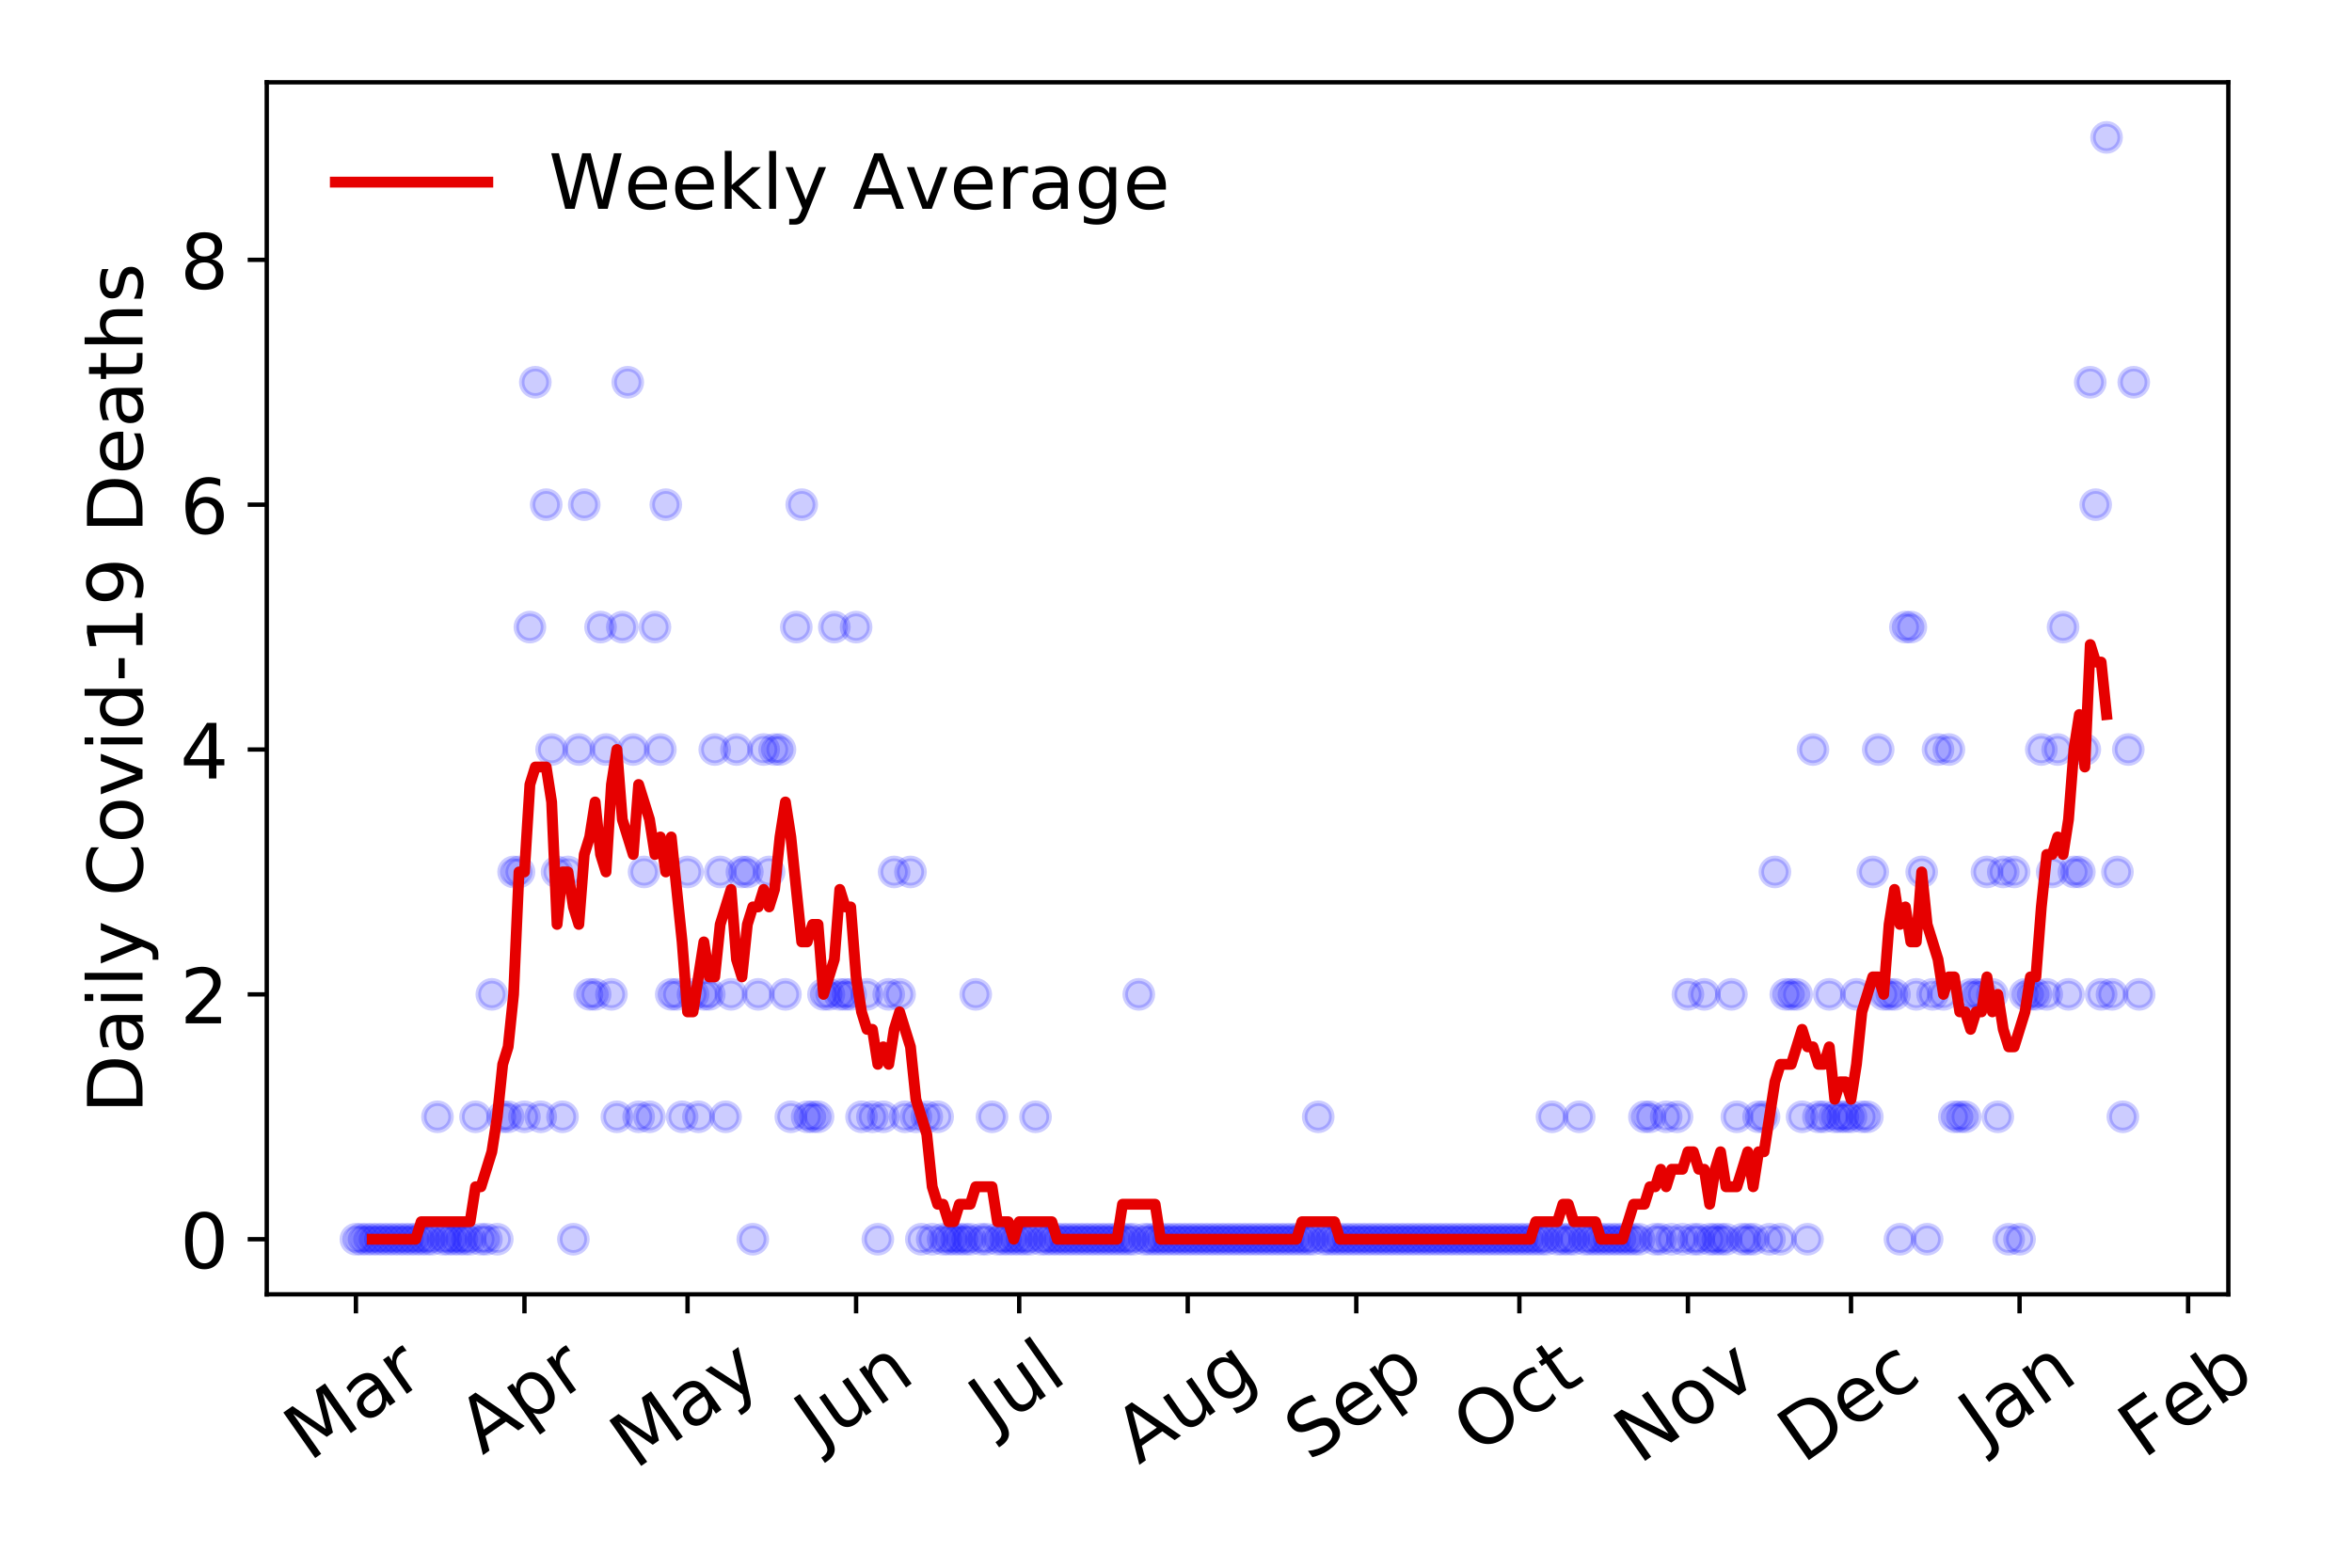 <?xml version="1.0" encoding="utf-8" standalone="no"?>
<!DOCTYPE svg PUBLIC "-//W3C//DTD SVG 1.1//EN"
  "http://www.w3.org/Graphics/SVG/1.1/DTD/svg11.dtd">
<!-- Created with matplotlib (https://matplotlib.org/) -->
<svg height="288pt" version="1.1" viewBox="0 0 432 288" width="432pt" xmlns="http://www.w3.org/2000/svg" xmlns:xlink="http://www.w3.org/1999/xlink">
 <defs>
  <style type="text/css">
*{stroke-linecap:butt;stroke-linejoin:round;}
  </style>
 </defs>
 <g id="figure_1">
  <g id="patch_1">
   <path d="M 0 288 
L 432 288 
L 432 0 
L 0 0 
z
" style="fill:#ffffff;"/>
  </g>
  <g id="axes_1">
   <g id="patch_2">
    <path d="M 48.995 237.778 
L 409.288 237.778 
L 409.288 15.12 
L 48.995 15.12 
z
" style="fill:#ffffff;"/>
   </g>
   <g id="matplotlib.axis_1">
    <g id="xtick_1">
     <g id="line2d_1">
      <defs>
       <path d="M 0 0 
L 0 3.5 
" id="m09d45b252e" style="stroke:#000000;stroke-width:0.8;"/>
      </defs>
      <g>
       <use style="stroke:#000000;stroke-width:0.8;" x="65.372" xlink:href="#m09d45b252e" y="237.778"/>
      </g>
     </g>
     <g id="text_1">
      <!-- Mar -->
      <defs>
       <path d="M 9.812 72.906 
L 24.516 72.906 
L 43.109 23.297 
L 61.812 72.906 
L 76.516 72.906 
L 76.516 0 
L 66.891 0 
L 66.891 64.016 
L 48.094 14.016 
L 38.188 14.016 
L 19.391 64.016 
L 19.391 0 
L 9.812 0 
z
" id="DejaVuSans-77"/>
       <path d="M 34.281 27.484 
Q 23.391 27.484 19.188 25 
Q 14.984 22.516 14.984 16.5 
Q 14.984 11.719 18.141 8.906 
Q 21.297 6.109 26.703 6.109 
Q 34.188 6.109 38.703 11.406 
Q 43.219 16.703 43.219 25.484 
L 43.219 27.484 
z
M 52.203 31.203 
L 52.203 0 
L 43.219 0 
L 43.219 8.297 
Q 40.141 3.328 35.547 0.953 
Q 30.953 -1.422 24.312 -1.422 
Q 15.922 -1.422 10.953 3.297 
Q 6 8.016 6 15.922 
Q 6 25.141 12.172 29.828 
Q 18.359 34.516 30.609 34.516 
L 43.219 34.516 
L 43.219 35.406 
Q 43.219 41.609 39.141 45 
Q 35.062 48.391 27.688 48.391 
Q 23 48.391 18.547 47.266 
Q 14.109 46.141 10.016 43.891 
L 10.016 52.203 
Q 14.938 54.109 19.578 55.047 
Q 24.219 56 28.609 56 
Q 40.484 56 46.344 49.844 
Q 52.203 43.703 52.203 31.203 
z
" id="DejaVuSans-97"/>
       <path d="M 41.109 46.297 
Q 39.594 47.172 37.812 47.578 
Q 36.031 48 33.891 48 
Q 26.266 48 22.188 43.047 
Q 18.109 38.094 18.109 28.812 
L 18.109 0 
L 9.078 0 
L 9.078 54.688 
L 18.109 54.688 
L 18.109 46.188 
Q 20.953 51.172 25.484 53.578 
Q 30.031 56 36.531 56 
Q 37.453 56 38.578 55.875 
Q 39.703 55.766 41.062 55.516 
z
" id="DejaVuSans-114"/>
      </defs>
      <g transform="translate(56.769 268.643)rotate(-35)scale(0.14 -0.14)">
       <use xlink:href="#DejaVuSans-77"/>
       <use x="86.279" xlink:href="#DejaVuSans-97"/>
       <use x="147.559" xlink:href="#DejaVuSans-114"/>
      </g>
     </g>
    </g>
    <g id="xtick_2">
     <g id="line2d_2">
      <g>
       <use style="stroke:#000000;stroke-width:0.8;" x="96.328" xlink:href="#m09d45b252e" y="237.778"/>
      </g>
     </g>
     <g id="text_2">
      <!-- Apr -->
      <defs>
       <path d="M 34.188 63.188 
L 20.797 26.906 
L 47.609 26.906 
z
M 28.609 72.906 
L 39.797 72.906 
L 67.578 0 
L 57.328 0 
L 50.688 18.703 
L 17.828 18.703 
L 11.188 0 
L 0.781 0 
z
" id="DejaVuSans-65"/>
       <path d="M 18.109 8.203 
L 18.109 -20.797 
L 9.078 -20.797 
L 9.078 54.688 
L 18.109 54.688 
L 18.109 46.391 
Q 20.953 51.266 25.266 53.625 
Q 29.594 56 35.594 56 
Q 45.562 56 51.781 48.094 
Q 58.016 40.188 58.016 27.297 
Q 58.016 14.406 51.781 6.484 
Q 45.562 -1.422 35.594 -1.422 
Q 29.594 -1.422 25.266 0.953 
Q 20.953 3.328 18.109 8.203 
z
M 48.688 27.297 
Q 48.688 37.203 44.609 42.844 
Q 40.531 48.484 33.406 48.484 
Q 26.266 48.484 22.188 42.844 
Q 18.109 37.203 18.109 27.297 
Q 18.109 17.391 22.188 11.75 
Q 26.266 6.109 33.406 6.109 
Q 40.531 6.109 44.609 11.75 
Q 48.688 17.391 48.688 27.297 
z
" id="DejaVuSans-112"/>
      </defs>
      <g transform="translate(88.624 267.384)rotate(-35)scale(0.14 -0.14)">
       <use xlink:href="#DejaVuSans-65"/>
       <use x="68.408" xlink:href="#DejaVuSans-112"/>
       <use x="131.885" xlink:href="#DejaVuSans-114"/>
      </g>
     </g>
    </g>
    <g id="xtick_3">
     <g id="line2d_3">
      <g>
       <use style="stroke:#000000;stroke-width:0.8;" x="126.286" xlink:href="#m09d45b252e" y="237.778"/>
      </g>
     </g>
     <g id="text_3">
      <!-- May -->
      <defs>
       <path d="M 32.172 -5.078 
Q 28.375 -14.844 24.75 -17.812 
Q 21.141 -20.797 15.094 -20.797 
L 7.906 -20.797 
L 7.906 -13.281 
L 13.188 -13.281 
Q 16.891 -13.281 18.938 -11.516 
Q 21 -9.766 23.484 -3.219 
L 25.094 0.875 
L 2.984 54.688 
L 12.5 54.688 
L 29.594 11.922 
L 46.688 54.688 
L 56.203 54.688 
z
" id="DejaVuSans-121"/>
      </defs>
      <g transform="translate(116.647 270.094)rotate(-35)scale(0.14 -0.14)">
       <use xlink:href="#DejaVuSans-77"/>
       <use x="86.279" xlink:href="#DejaVuSans-97"/>
       <use x="147.559" xlink:href="#DejaVuSans-121"/>
      </g>
     </g>
    </g>
    <g id="xtick_4">
     <g id="line2d_4">
      <g>
       <use style="stroke:#000000;stroke-width:0.8;" x="157.243" xlink:href="#m09d45b252e" y="237.778"/>
      </g>
     </g>
     <g id="text_4">
      <!-- Jun -->
      <defs>
       <path d="M 9.812 72.906 
L 19.672 72.906 
L 19.672 5.078 
Q 19.672 -8.109 14.672 -14.062 
Q 9.672 -20.016 -1.422 -20.016 
L -5.172 -20.016 
L -5.172 -11.719 
L -2.094 -11.719 
Q 4.438 -11.719 7.125 -8.047 
Q 9.812 -4.391 9.812 5.078 
z
" id="DejaVuSans-74"/>
       <path d="M 8.5 21.578 
L 8.5 54.688 
L 17.484 54.688 
L 17.484 21.922 
Q 17.484 14.156 20.5 10.266 
Q 23.531 6.391 29.594 6.391 
Q 36.859 6.391 41.078 11.031 
Q 45.312 15.672 45.312 23.688 
L 45.312 54.688 
L 54.297 54.688 
L 54.297 0 
L 45.312 0 
L 45.312 8.406 
Q 42.047 3.422 37.719 1 
Q 33.406 -1.422 27.688 -1.422 
Q 18.266 -1.422 13.375 4.438 
Q 8.5 10.297 8.5 21.578 
z
M 31.109 56 
z
" id="DejaVuSans-117"/>
       <path d="M 54.891 33.016 
L 54.891 0 
L 45.906 0 
L 45.906 32.719 
Q 45.906 40.484 42.875 44.328 
Q 39.844 48.188 33.797 48.188 
Q 26.516 48.188 22.312 43.547 
Q 18.109 38.922 18.109 30.906 
L 18.109 0 
L 9.078 0 
L 9.078 54.688 
L 18.109 54.688 
L 18.109 46.188 
Q 21.344 51.125 25.703 53.562 
Q 30.078 56 35.797 56 
Q 45.219 56 50.047 50.172 
Q 54.891 44.344 54.891 33.016 
z
" id="DejaVuSans-110"/>
      </defs>
      <g transform="translate(150.499 266.039)rotate(-35)scale(0.14 -0.14)">
       <use xlink:href="#DejaVuSans-74"/>
       <use x="29.492" xlink:href="#DejaVuSans-117"/>
       <use x="92.871" xlink:href="#DejaVuSans-110"/>
      </g>
     </g>
    </g>
    <g id="xtick_5">
     <g id="line2d_5">
      <g>
       <use style="stroke:#000000;stroke-width:0.8;" x="187.2" xlink:href="#m09d45b252e" y="237.778"/>
      </g>
     </g>
     <g id="text_5">
      <!-- Jul -->
      <defs>
       <path d="M 9.422 75.984 
L 18.406 75.984 
L 18.406 0 
L 9.422 0 
z
" id="DejaVuSans-108"/>
      </defs>
      <g transform="translate(182.498 263.181)rotate(-35)scale(0.14 -0.14)">
       <use xlink:href="#DejaVuSans-74"/>
       <use x="29.492" xlink:href="#DejaVuSans-117"/>
       <use x="92.871" xlink:href="#DejaVuSans-108"/>
      </g>
     </g>
    </g>
    <g id="xtick_6">
     <g id="line2d_6">
      <g>
       <use style="stroke:#000000;stroke-width:0.8;" x="218.157" xlink:href="#m09d45b252e" y="237.778"/>
      </g>
     </g>
     <g id="text_6">
      <!-- Aug -->
      <defs>
       <path d="M 45.406 27.984 
Q 45.406 37.75 41.375 43.109 
Q 37.359 48.484 30.078 48.484 
Q 22.859 48.484 18.828 43.109 
Q 14.797 37.75 14.797 27.984 
Q 14.797 18.266 18.828 12.891 
Q 22.859 7.516 30.078 7.516 
Q 37.359 7.516 41.375 12.891 
Q 45.406 18.266 45.406 27.984 
z
M 54.391 6.781 
Q 54.391 -7.172 48.188 -13.984 
Q 42 -20.797 29.203 -20.797 
Q 24.469 -20.797 20.266 -20.094 
Q 16.062 -19.391 12.109 -17.922 
L 12.109 -9.188 
Q 16.062 -11.328 19.922 -12.344 
Q 23.781 -13.375 27.781 -13.375 
Q 36.625 -13.375 41.016 -8.766 
Q 45.406 -4.156 45.406 5.172 
L 45.406 9.625 
Q 42.625 4.781 38.281 2.391 
Q 33.938 0 27.875 0 
Q 17.828 0 11.672 7.656 
Q 5.516 15.328 5.516 27.984 
Q 5.516 40.672 11.672 48.328 
Q 17.828 56 27.875 56 
Q 33.938 56 38.281 53.609 
Q 42.625 51.219 45.406 46.391 
L 45.406 54.688 
L 54.391 54.688 
z
" id="DejaVuSans-103"/>
      </defs>
      <g transform="translate(209.176 269.172)rotate(-35)scale(0.14 -0.14)">
       <use xlink:href="#DejaVuSans-65"/>
       <use x="68.408" xlink:href="#DejaVuSans-117"/>
       <use x="131.787" xlink:href="#DejaVuSans-103"/>
      </g>
     </g>
    </g>
    <g id="xtick_7">
     <g id="line2d_7">
      <g>
       <use style="stroke:#000000;stroke-width:0.8;" x="249.113" xlink:href="#m09d45b252e" y="237.778"/>
      </g>
     </g>
     <g id="text_7">
      <!-- Sep -->
      <defs>
       <path d="M 53.516 70.516 
L 53.516 60.891 
Q 47.906 63.578 42.922 64.891 
Q 37.938 66.219 33.297 66.219 
Q 25.25 66.219 20.875 63.094 
Q 16.5 59.969 16.5 54.203 
Q 16.5 49.359 19.406 46.891 
Q 22.312 44.438 30.422 42.922 
L 36.375 41.703 
Q 47.406 39.594 52.656 34.297 
Q 57.906 29 57.906 20.125 
Q 57.906 9.516 50.797 4.047 
Q 43.703 -1.422 29.984 -1.422 
Q 24.812 -1.422 18.969 -0.25 
Q 13.141 0.922 6.891 3.219 
L 6.891 13.375 
Q 12.891 10.016 18.656 8.297 
Q 24.422 6.594 29.984 6.594 
Q 38.422 6.594 43.016 9.906 
Q 47.609 13.234 47.609 19.391 
Q 47.609 24.75 44.312 27.781 
Q 41.016 30.812 33.5 32.328 
L 27.484 33.5 
Q 16.453 35.688 11.516 40.375 
Q 6.594 45.062 6.594 53.422 
Q 6.594 63.094 13.406 68.656 
Q 20.219 74.219 32.172 74.219 
Q 37.312 74.219 42.625 73.281 
Q 47.953 72.359 53.516 70.516 
z
" id="DejaVuSans-83"/>
       <path d="M 56.203 29.594 
L 56.203 25.203 
L 14.891 25.203 
Q 15.484 15.922 20.484 11.062 
Q 25.484 6.203 34.422 6.203 
Q 39.594 6.203 44.453 7.469 
Q 49.312 8.734 54.109 11.281 
L 54.109 2.781 
Q 49.266 0.734 44.188 -0.344 
Q 39.109 -1.422 33.891 -1.422 
Q 20.797 -1.422 13.156 6.188 
Q 5.516 13.812 5.516 26.812 
Q 5.516 40.234 12.766 48.109 
Q 20.016 56 32.328 56 
Q 43.359 56 49.781 48.891 
Q 56.203 41.797 56.203 29.594 
z
M 47.219 32.234 
Q 47.125 39.594 43.094 43.984 
Q 39.062 48.391 32.422 48.391 
Q 24.906 48.391 20.391 44.141 
Q 15.875 39.891 15.188 32.172 
z
" id="DejaVuSans-101"/>
      </defs>
      <g transform="translate(240.52 268.629)rotate(-35)scale(0.14 -0.14)">
       <use xlink:href="#DejaVuSans-83"/>
       <use x="63.477" xlink:href="#DejaVuSans-101"/>
       <use x="125" xlink:href="#DejaVuSans-112"/>
      </g>
     </g>
    </g>
    <g id="xtick_8">
     <g id="line2d_8">
      <g>
       <use style="stroke:#000000;stroke-width:0.8;" x="279.071" xlink:href="#m09d45b252e" y="237.778"/>
      </g>
     </g>
     <g id="text_8">
      <!-- Oct -->
      <defs>
       <path d="M 39.406 66.219 
Q 28.656 66.219 22.328 58.203 
Q 16.016 50.203 16.016 36.375 
Q 16.016 22.609 22.328 14.594 
Q 28.656 6.594 39.406 6.594 
Q 50.141 6.594 56.422 14.594 
Q 62.703 22.609 62.703 36.375 
Q 62.703 50.203 56.422 58.203 
Q 50.141 66.219 39.406 66.219 
z
M 39.406 74.219 
Q 54.734 74.219 63.906 63.938 
Q 73.094 53.656 73.094 36.375 
Q 73.094 19.141 63.906 8.859 
Q 54.734 -1.422 39.406 -1.422 
Q 24.031 -1.422 14.812 8.828 
Q 5.609 19.094 5.609 36.375 
Q 5.609 53.656 14.812 63.938 
Q 24.031 74.219 39.406 74.219 
z
" id="DejaVuSans-79"/>
       <path d="M 48.781 52.594 
L 48.781 44.188 
Q 44.969 46.297 41.141 47.344 
Q 37.312 48.391 33.406 48.391 
Q 24.656 48.391 19.812 42.844 
Q 14.984 37.312 14.984 27.297 
Q 14.984 17.281 19.812 11.734 
Q 24.656 6.203 33.406 6.203 
Q 37.312 6.203 41.141 7.25 
Q 44.969 8.297 48.781 10.406 
L 48.781 2.094 
Q 45.016 0.344 40.984 -0.531 
Q 36.969 -1.422 32.422 -1.422 
Q 20.062 -1.422 12.781 6.344 
Q 5.516 14.109 5.516 27.297 
Q 5.516 40.672 12.859 48.328 
Q 20.219 56 33.016 56 
Q 37.156 56 41.109 55.141 
Q 45.062 54.297 48.781 52.594 
z
" id="DejaVuSans-99"/>
       <path d="M 18.312 70.219 
L 18.312 54.688 
L 36.812 54.688 
L 36.812 47.703 
L 18.312 47.703 
L 18.312 18.016 
Q 18.312 11.328 20.141 9.422 
Q 21.969 7.516 27.594 7.516 
L 36.812 7.516 
L 36.812 0 
L 27.594 0 
Q 17.188 0 13.234 3.875 
Q 9.281 7.766 9.281 18.016 
L 9.281 47.703 
L 2.688 47.703 
L 2.688 54.688 
L 9.281 54.688 
L 9.281 70.219 
z
" id="DejaVuSans-116"/>
      </defs>
      <g transform="translate(271.372 267.377)rotate(-35)scale(0.14 -0.14)">
       <use xlink:href="#DejaVuSans-79"/>
       <use x="78.711" xlink:href="#DejaVuSans-99"/>
       <use x="133.691" xlink:href="#DejaVuSans-116"/>
      </g>
     </g>
    </g>
    <g id="xtick_9">
     <g id="line2d_9">
      <g>
       <use style="stroke:#000000;stroke-width:0.8;" x="310.027" xlink:href="#m09d45b252e" y="237.778"/>
      </g>
     </g>
     <g id="text_9">
      <!-- Nov -->
      <defs>
       <path d="M 9.812 72.906 
L 23.094 72.906 
L 55.422 11.922 
L 55.422 72.906 
L 64.984 72.906 
L 64.984 0 
L 51.703 0 
L 19.391 60.984 
L 19.391 0 
L 9.812 0 
z
" id="DejaVuSans-78"/>
       <path d="M 30.609 48.391 
Q 23.391 48.391 19.188 42.75 
Q 14.984 37.109 14.984 27.297 
Q 14.984 17.484 19.156 11.844 
Q 23.344 6.203 30.609 6.203 
Q 37.797 6.203 41.984 11.859 
Q 46.188 17.531 46.188 27.297 
Q 46.188 37.016 41.984 42.703 
Q 37.797 48.391 30.609 48.391 
z
M 30.609 56 
Q 42.328 56 49.016 48.375 
Q 55.719 40.766 55.719 27.297 
Q 55.719 13.875 49.016 6.219 
Q 42.328 -1.422 30.609 -1.422 
Q 18.844 -1.422 12.172 6.219 
Q 5.516 13.875 5.516 27.297 
Q 5.516 40.766 12.172 48.375 
Q 18.844 56 30.609 56 
z
" id="DejaVuSans-111"/>
       <path d="M 2.984 54.688 
L 12.5 54.688 
L 29.594 8.797 
L 46.688 54.688 
L 56.203 54.688 
L 35.688 0 
L 23.484 0 
z
" id="DejaVuSans-118"/>
      </defs>
      <g transform="translate(301.051 269.166)rotate(-35)scale(0.14 -0.14)">
       <use xlink:href="#DejaVuSans-78"/>
       <use x="74.805" xlink:href="#DejaVuSans-111"/>
       <use x="135.986" xlink:href="#DejaVuSans-118"/>
      </g>
     </g>
    </g>
    <g id="xtick_10">
     <g id="line2d_10">
      <g>
       <use style="stroke:#000000;stroke-width:0.8;" x="339.985" xlink:href="#m09d45b252e" y="237.778"/>
      </g>
     </g>
     <g id="text_10">
      <!-- Dec -->
      <defs>
       <path d="M 19.672 64.797 
L 19.672 8.109 
L 31.594 8.109 
Q 46.688 8.109 53.688 14.938 
Q 60.688 21.781 60.688 36.531 
Q 60.688 51.172 53.688 57.984 
Q 46.688 64.797 31.594 64.797 
z
M 9.812 72.906 
L 30.078 72.906 
Q 51.266 72.906 61.172 64.094 
Q 71.094 55.281 71.094 36.531 
Q 71.094 17.672 61.125 8.828 
Q 51.172 0 30.078 0 
L 9.812 0 
z
" id="DejaVuSans-68"/>
      </defs>
      <g transform="translate(331.105 269.032)rotate(-35)scale(0.14 -0.14)">
       <use xlink:href="#DejaVuSans-68"/>
       <use x="77.002" xlink:href="#DejaVuSans-101"/>
       <use x="138.525" xlink:href="#DejaVuSans-99"/>
      </g>
     </g>
    </g>
    <g id="xtick_11">
     <g id="line2d_11">
      <g>
       <use style="stroke:#000000;stroke-width:0.8;" x="370.942" xlink:href="#m09d45b252e" y="237.778"/>
      </g>
     </g>
     <g id="text_11">
      <!-- Jan -->
      <g transform="translate(364.318 265.871)rotate(-35)scale(0.14 -0.14)">
       <use xlink:href="#DejaVuSans-74"/>
       <use x="29.492" xlink:href="#DejaVuSans-97"/>
       <use x="90.771" xlink:href="#DejaVuSans-110"/>
      </g>
     </g>
    </g>
    <g id="xtick_12">
     <g id="line2d_12">
      <g>
       <use style="stroke:#000000;stroke-width:0.8;" x="401.898" xlink:href="#m09d45b252e" y="237.778"/>
      </g>
     </g>
     <g id="text_12">
      <!-- Feb -->
      <defs>
       <path d="M 9.812 72.906 
L 51.703 72.906 
L 51.703 64.594 
L 19.672 64.594 
L 19.672 43.109 
L 48.578 43.109 
L 48.578 34.812 
L 19.672 34.812 
L 19.672 0 
L 9.812 0 
z
" id="DejaVuSans-70"/>
       <path d="M 48.688 27.297 
Q 48.688 37.203 44.609 42.844 
Q 40.531 48.484 33.406 48.484 
Q 26.266 48.484 22.188 42.844 
Q 18.109 37.203 18.109 27.297 
Q 18.109 17.391 22.188 11.75 
Q 26.266 6.109 33.406 6.109 
Q 40.531 6.109 44.609 11.75 
Q 48.688 17.391 48.688 27.297 
z
M 18.109 46.391 
Q 20.953 51.266 25.266 53.625 
Q 29.594 56 35.594 56 
Q 45.562 56 51.781 48.094 
Q 58.016 40.188 58.016 27.297 
Q 58.016 14.406 51.781 6.484 
Q 45.562 -1.422 35.594 -1.422 
Q 29.594 -1.422 25.266 0.953 
Q 20.953 3.328 18.109 8.203 
L 18.109 0 
L 9.078 0 
L 9.078 75.984 
L 18.109 75.984 
z
" id="DejaVuSans-98"/>
      </defs>
      <g transform="translate(393.652 268.143)rotate(-35)scale(0.14 -0.14)">
       <use xlink:href="#DejaVuSans-70"/>
       <use x="57.441" xlink:href="#DejaVuSans-101"/>
       <use x="118.965" xlink:href="#DejaVuSans-98"/>
      </g>
     </g>
    </g>
   </g>
   <g id="matplotlib.axis_2">
    <g id="ytick_1">
     <g id="line2d_13">
      <defs>
       <path d="M 0 0 
L -3.5 0 
" id="m9498e5f16b" style="stroke:#000000;stroke-width:0.8;"/>
      </defs>
      <g>
       <use style="stroke:#000000;stroke-width:0.8;" x="48.995" xlink:href="#m9498e5f16b" y="227.657"/>
      </g>
     </g>
     <g id="text_13">
      <!-- 0 -->
      <defs>
       <path d="M 31.781 66.406 
Q 24.172 66.406 20.328 58.906 
Q 16.5 51.422 16.5 36.375 
Q 16.5 21.391 20.328 13.891 
Q 24.172 6.391 31.781 6.391 
Q 39.453 6.391 43.281 13.891 
Q 47.125 21.391 47.125 36.375 
Q 47.125 51.422 43.281 58.906 
Q 39.453 66.406 31.781 66.406 
z
M 31.781 74.219 
Q 44.047 74.219 50.516 64.516 
Q 56.984 54.828 56.984 36.375 
Q 56.984 17.969 50.516 8.266 
Q 44.047 -1.422 31.781 -1.422 
Q 19.531 -1.422 13.062 8.266 
Q 6.594 17.969 6.594 36.375 
Q 6.594 54.828 13.062 64.516 
Q 19.531 74.219 31.781 74.219 
z
" id="DejaVuSans-48"/>
      </defs>
      <g transform="translate(33.087 232.976)scale(0.14 -0.14)">
       <use xlink:href="#DejaVuSans-48"/>
      </g>
     </g>
    </g>
    <g id="ytick_2">
     <g id="line2d_14">
      <g>
       <use style="stroke:#000000;stroke-width:0.8;" x="48.995" xlink:href="#m9498e5f16b" y="182.676"/>
      </g>
     </g>
     <g id="text_14">
      <!-- 2 -->
      <defs>
       <path d="M 19.188 8.297 
L 53.609 8.297 
L 53.609 0 
L 7.328 0 
L 7.328 8.297 
Q 12.938 14.109 22.625 23.891 
Q 32.328 33.688 34.812 36.531 
Q 39.547 41.844 41.422 45.531 
Q 43.312 49.219 43.312 52.781 
Q 43.312 58.594 39.234 62.25 
Q 35.156 65.922 28.609 65.922 
Q 23.969 65.922 18.812 64.312 
Q 13.672 62.703 7.812 59.422 
L 7.812 69.391 
Q 13.766 71.781 18.938 73 
Q 24.125 74.219 28.422 74.219 
Q 39.75 74.219 46.484 68.547 
Q 53.219 62.891 53.219 53.422 
Q 53.219 48.922 51.531 44.891 
Q 49.859 40.875 45.406 35.406 
Q 44.188 33.984 37.641 27.219 
Q 31.109 20.453 19.188 8.297 
z
" id="DejaVuSans-50"/>
      </defs>
      <g transform="translate(33.087 187.995)scale(0.14 -0.14)">
       <use xlink:href="#DejaVuSans-50"/>
      </g>
     </g>
    </g>
    <g id="ytick_3">
     <g id="line2d_15">
      <g>
       <use style="stroke:#000000;stroke-width:0.8;" x="48.995" xlink:href="#m9498e5f16b" y="137.694"/>
      </g>
     </g>
     <g id="text_15">
      <!-- 4 -->
      <defs>
       <path d="M 37.797 64.312 
L 12.891 25.391 
L 37.797 25.391 
z
M 35.203 72.906 
L 47.609 72.906 
L 47.609 25.391 
L 58.016 25.391 
L 58.016 17.188 
L 47.609 17.188 
L 47.609 0 
L 37.797 0 
L 37.797 17.188 
L 4.891 17.188 
L 4.891 26.703 
z
" id="DejaVuSans-52"/>
      </defs>
      <g transform="translate(33.087 143.013)scale(0.14 -0.14)">
       <use xlink:href="#DejaVuSans-52"/>
      </g>
     </g>
    </g>
    <g id="ytick_4">
     <g id="line2d_16">
      <g>
       <use style="stroke:#000000;stroke-width:0.8;" x="48.995" xlink:href="#m9498e5f16b" y="92.713"/>
      </g>
     </g>
     <g id="text_16">
      <!-- 6 -->
      <defs>
       <path d="M 33.016 40.375 
Q 26.375 40.375 22.484 35.828 
Q 18.609 31.297 18.609 23.391 
Q 18.609 15.531 22.484 10.953 
Q 26.375 6.391 33.016 6.391 
Q 39.656 6.391 43.531 10.953 
Q 47.406 15.531 47.406 23.391 
Q 47.406 31.297 43.531 35.828 
Q 39.656 40.375 33.016 40.375 
z
M 52.594 71.297 
L 52.594 62.312 
Q 48.875 64.062 45.094 64.984 
Q 41.312 65.922 37.594 65.922 
Q 27.828 65.922 22.672 59.328 
Q 17.531 52.734 16.797 39.406 
Q 19.672 43.656 24.016 45.922 
Q 28.375 48.188 33.594 48.188 
Q 44.578 48.188 50.953 41.516 
Q 57.328 34.859 57.328 23.391 
Q 57.328 12.156 50.688 5.359 
Q 44.047 -1.422 33.016 -1.422 
Q 20.359 -1.422 13.672 8.266 
Q 6.984 17.969 6.984 36.375 
Q 6.984 53.656 15.188 63.938 
Q 23.391 74.219 37.203 74.219 
Q 40.922 74.219 44.703 73.484 
Q 48.484 72.75 52.594 71.297 
z
" id="DejaVuSans-54"/>
      </defs>
      <g transform="translate(33.087 98.032)scale(0.14 -0.14)">
       <use xlink:href="#DejaVuSans-54"/>
      </g>
     </g>
    </g>
    <g id="ytick_5">
     <g id="line2d_17">
      <g>
       <use style="stroke:#000000;stroke-width:0.8;" x="48.995" xlink:href="#m9498e5f16b" y="47.732"/>
      </g>
     </g>
     <g id="text_17">
      <!-- 8 -->
      <defs>
       <path d="M 31.781 34.625 
Q 24.75 34.625 20.719 30.859 
Q 16.703 27.094 16.703 20.516 
Q 16.703 13.922 20.719 10.156 
Q 24.75 6.391 31.781 6.391 
Q 38.812 6.391 42.859 10.172 
Q 46.922 13.969 46.922 20.516 
Q 46.922 27.094 42.891 30.859 
Q 38.875 34.625 31.781 34.625 
z
M 21.922 38.812 
Q 15.578 40.375 12.031 44.719 
Q 8.5 49.078 8.5 55.328 
Q 8.5 64.062 14.719 69.141 
Q 20.953 74.219 31.781 74.219 
Q 42.672 74.219 48.875 69.141 
Q 55.078 64.062 55.078 55.328 
Q 55.078 49.078 51.531 44.719 
Q 48 40.375 41.703 38.812 
Q 48.828 37.156 52.797 32.312 
Q 56.781 27.484 56.781 20.516 
Q 56.781 9.906 50.312 4.234 
Q 43.844 -1.422 31.781 -1.422 
Q 19.734 -1.422 13.25 4.234 
Q 6.781 9.906 6.781 20.516 
Q 6.781 27.484 10.781 32.312 
Q 14.797 37.156 21.922 38.812 
z
M 18.312 54.391 
Q 18.312 48.734 21.844 45.562 
Q 25.391 42.391 31.781 42.391 
Q 38.141 42.391 41.719 45.562 
Q 45.312 48.734 45.312 54.391 
Q 45.312 60.062 41.719 63.234 
Q 38.141 66.406 31.781 66.406 
Q 25.391 66.406 21.844 63.234 
Q 18.312 60.062 18.312 54.391 
z
" id="DejaVuSans-56"/>
      </defs>
      <g transform="translate(33.087 53.05)scale(0.14 -0.14)">
       <use xlink:href="#DejaVuSans-56"/>
      </g>
     </g>
    </g>
    <g id="text_18">
     <!-- Daily Covid-19 Deaths -->
     <defs>
      <path d="M 9.422 54.688 
L 18.406 54.688 
L 18.406 0 
L 9.422 0 
z
M 9.422 75.984 
L 18.406 75.984 
L 18.406 64.594 
L 9.422 64.594 
z
" id="DejaVuSans-105"/>
      <path id="DejaVuSans-32"/>
      <path d="M 64.406 67.281 
L 64.406 56.891 
Q 59.422 61.531 53.781 63.812 
Q 48.141 66.109 41.797 66.109 
Q 29.297 66.109 22.656 58.469 
Q 16.016 50.828 16.016 36.375 
Q 16.016 21.969 22.656 14.328 
Q 29.297 6.688 41.797 6.688 
Q 48.141 6.688 53.781 8.984 
Q 59.422 11.281 64.406 15.922 
L 64.406 5.609 
Q 59.234 2.094 53.438 0.328 
Q 47.656 -1.422 41.219 -1.422 
Q 24.656 -1.422 15.125 8.703 
Q 5.609 18.844 5.609 36.375 
Q 5.609 53.953 15.125 64.078 
Q 24.656 74.219 41.219 74.219 
Q 47.75 74.219 53.531 72.484 
Q 59.328 70.75 64.406 67.281 
z
" id="DejaVuSans-67"/>
      <path d="M 45.406 46.391 
L 45.406 75.984 
L 54.391 75.984 
L 54.391 0 
L 45.406 0 
L 45.406 8.203 
Q 42.578 3.328 38.25 0.953 
Q 33.938 -1.422 27.875 -1.422 
Q 17.969 -1.422 11.734 6.484 
Q 5.516 14.406 5.516 27.297 
Q 5.516 40.188 11.734 48.094 
Q 17.969 56 27.875 56 
Q 33.938 56 38.25 53.625 
Q 42.578 51.266 45.406 46.391 
z
M 14.797 27.297 
Q 14.797 17.391 18.875 11.75 
Q 22.953 6.109 30.078 6.109 
Q 37.203 6.109 41.297 11.75 
Q 45.406 17.391 45.406 27.297 
Q 45.406 37.203 41.297 42.844 
Q 37.203 48.484 30.078 48.484 
Q 22.953 48.484 18.875 42.844 
Q 14.797 37.203 14.797 27.297 
z
" id="DejaVuSans-100"/>
      <path d="M 4.891 31.391 
L 31.203 31.391 
L 31.203 23.391 
L 4.891 23.391 
z
" id="DejaVuSans-45"/>
      <path d="M 12.406 8.297 
L 28.516 8.297 
L 28.516 63.922 
L 10.984 60.406 
L 10.984 69.391 
L 28.422 72.906 
L 38.281 72.906 
L 38.281 8.297 
L 54.391 8.297 
L 54.391 0 
L 12.406 0 
z
" id="DejaVuSans-49"/>
      <path d="M 10.984 1.516 
L 10.984 10.5 
Q 14.703 8.734 18.5 7.812 
Q 22.312 6.891 25.984 6.891 
Q 35.75 6.891 40.891 13.453 
Q 46.047 20.016 46.781 33.406 
Q 43.953 29.203 39.594 26.953 
Q 35.25 24.703 29.984 24.703 
Q 19.047 24.703 12.672 31.312 
Q 6.297 37.938 6.297 49.422 
Q 6.297 60.641 12.938 67.422 
Q 19.578 74.219 30.609 74.219 
Q 43.266 74.219 49.922 64.516 
Q 56.594 54.828 56.594 36.375 
Q 56.594 19.141 48.406 8.859 
Q 40.234 -1.422 26.422 -1.422 
Q 22.703 -1.422 18.891 -0.688 
Q 15.094 0.047 10.984 1.516 
z
M 30.609 32.422 
Q 37.25 32.422 41.125 36.953 
Q 45.016 41.5 45.016 49.422 
Q 45.016 57.281 41.125 61.844 
Q 37.25 66.406 30.609 66.406 
Q 23.969 66.406 20.094 61.844 
Q 16.219 57.281 16.219 49.422 
Q 16.219 41.5 20.094 36.953 
Q 23.969 32.422 30.609 32.422 
z
" id="DejaVuSans-57"/>
      <path d="M 54.891 33.016 
L 54.891 0 
L 45.906 0 
L 45.906 32.719 
Q 45.906 40.484 42.875 44.328 
Q 39.844 48.188 33.797 48.188 
Q 26.516 48.188 22.312 43.547 
Q 18.109 38.922 18.109 30.906 
L 18.109 0 
L 9.078 0 
L 9.078 75.984 
L 18.109 75.984 
L 18.109 46.188 
Q 21.344 51.125 25.703 53.562 
Q 30.078 56 35.797 56 
Q 45.219 56 50.047 50.172 
Q 54.891 44.344 54.891 33.016 
z
" id="DejaVuSans-104"/>
      <path d="M 44.281 53.078 
L 44.281 44.578 
Q 40.484 46.531 36.375 47.5 
Q 32.281 48.484 27.875 48.484 
Q 21.188 48.484 17.844 46.438 
Q 14.5 44.391 14.5 40.281 
Q 14.5 37.156 16.891 35.375 
Q 19.281 33.594 26.516 31.984 
L 29.594 31.297 
Q 39.156 29.25 43.188 25.516 
Q 47.219 21.781 47.219 15.094 
Q 47.219 7.469 41.188 3.016 
Q 35.156 -1.422 24.609 -1.422 
Q 20.219 -1.422 15.453 -0.562 
Q 10.688 0.297 5.422 2 
L 5.422 11.281 
Q 10.406 8.688 15.234 7.391 
Q 20.062 6.109 24.812 6.109 
Q 31.156 6.109 34.562 8.281 
Q 37.984 10.453 37.984 14.406 
Q 37.984 18.062 35.516 20.016 
Q 33.062 21.969 24.703 23.781 
L 21.578 24.516 
Q 13.234 26.266 9.516 29.906 
Q 5.812 33.547 5.812 39.891 
Q 5.812 47.609 11.281 51.797 
Q 16.75 56 26.812 56 
Q 31.781 56 36.172 55.266 
Q 40.578 54.547 44.281 53.078 
z
" id="DejaVuSans-115"/>
     </defs>
     <g transform="translate(26.176 204.56)rotate(-90)scale(0.14 -0.14)">
      <use xlink:href="#DejaVuSans-68"/>
      <use x="77.002" xlink:href="#DejaVuSans-97"/>
      <use x="138.281" xlink:href="#DejaVuSans-105"/>
      <use x="166.064" xlink:href="#DejaVuSans-108"/>
      <use x="193.848" xlink:href="#DejaVuSans-121"/>
      <use x="253.027" xlink:href="#DejaVuSans-32"/>
      <use x="284.814" xlink:href="#DejaVuSans-67"/>
      <use x="354.639" xlink:href="#DejaVuSans-111"/>
      <use x="415.82" xlink:href="#DejaVuSans-118"/>
      <use x="475" xlink:href="#DejaVuSans-105"/>
      <use x="502.783" xlink:href="#DejaVuSans-100"/>
      <use x="566.26" xlink:href="#DejaVuSans-45"/>
      <use x="602.344" xlink:href="#DejaVuSans-49"/>
      <use x="665.967" xlink:href="#DejaVuSans-57"/>
      <use x="729.59" xlink:href="#DejaVuSans-32"/>
      <use x="761.377" xlink:href="#DejaVuSans-68"/>
      <use x="838.379" xlink:href="#DejaVuSans-101"/>
      <use x="899.902" xlink:href="#DejaVuSans-97"/>
      <use x="961.182" xlink:href="#DejaVuSans-116"/>
      <use x="1000.391" xlink:href="#DejaVuSans-104"/>
      <use x="1063.77" xlink:href="#DejaVuSans-115"/>
     </g>
    </g>
   </g>
   <g id="line2d_18">
    <defs>
     <path d="M 0 2.5 
C 0.663 2.5 1.299 2.237 1.768 1.768 
C 2.237 1.299 2.5 0.663 2.5 0 
C 2.5 -0.663 2.237 -1.299 1.768 -1.768 
C 1.299 -2.237 0.663 -2.5 0 -2.5 
C -0.663 -2.5 -1.299 -2.237 -1.768 -1.768 
C -2.237 -1.299 -2.5 -0.663 -2.5 0 
C -2.5 0.663 -2.237 1.299 -1.768 1.768 
C -1.299 2.237 -0.663 2.5 0 2.5 
z
" id="me9b95a35f8" style="stroke:#0000ff;stroke-opacity:0.2;"/>
    </defs>
    <g clip-path="url(#pa2ea2802ca)">
     <use style="fill:#0000ff;fill-opacity:0.2;stroke:#0000ff;stroke-opacity:0.2;" x="65.372" xlink:href="#me9b95a35f8" y="227.657"/>
     <use style="fill:#0000ff;fill-opacity:0.2;stroke:#0000ff;stroke-opacity:0.2;" x="66.371" xlink:href="#me9b95a35f8" y="227.657"/>
     <use style="fill:#0000ff;fill-opacity:0.2;stroke:#0000ff;stroke-opacity:0.2;" x="67.369" xlink:href="#me9b95a35f8" y="227.657"/>
     <use style="fill:#0000ff;fill-opacity:0.2;stroke:#0000ff;stroke-opacity:0.2;" x="68.368" xlink:href="#me9b95a35f8" y="227.657"/>
     <use style="fill:#0000ff;fill-opacity:0.2;stroke:#0000ff;stroke-opacity:0.2;" x="69.366" xlink:href="#me9b95a35f8" y="227.657"/>
     <use style="fill:#0000ff;fill-opacity:0.2;stroke:#0000ff;stroke-opacity:0.2;" x="70.365" xlink:href="#me9b95a35f8" y="227.657"/>
     <use style="fill:#0000ff;fill-opacity:0.2;stroke:#0000ff;stroke-opacity:0.2;" x="71.363" xlink:href="#me9b95a35f8" y="227.657"/>
     <use style="fill:#0000ff;fill-opacity:0.2;stroke:#0000ff;stroke-opacity:0.2;" x="72.362" xlink:href="#me9b95a35f8" y="227.657"/>
     <use style="fill:#0000ff;fill-opacity:0.2;stroke:#0000ff;stroke-opacity:0.2;" x="73.361" xlink:href="#me9b95a35f8" y="227.657"/>
     <use style="fill:#0000ff;fill-opacity:0.2;stroke:#0000ff;stroke-opacity:0.2;" x="74.359" xlink:href="#me9b95a35f8" y="227.657"/>
     <use style="fill:#0000ff;fill-opacity:0.2;stroke:#0000ff;stroke-opacity:0.2;" x="75.358" xlink:href="#me9b95a35f8" y="227.657"/>
     <use style="fill:#0000ff;fill-opacity:0.2;stroke:#0000ff;stroke-opacity:0.2;" x="76.356" xlink:href="#me9b95a35f8" y="227.657"/>
     <use style="fill:#0000ff;fill-opacity:0.2;stroke:#0000ff;stroke-opacity:0.2;" x="77.355" xlink:href="#me9b95a35f8" y="227.657"/>
     <use style="fill:#0000ff;fill-opacity:0.2;stroke:#0000ff;stroke-opacity:0.2;" x="78.354" xlink:href="#me9b95a35f8" y="227.657"/>
     <use style="fill:#0000ff;fill-opacity:0.2;stroke:#0000ff;stroke-opacity:0.2;" x="79.352" xlink:href="#me9b95a35f8" y="227.657"/>
     <use style="fill:#0000ff;fill-opacity:0.2;stroke:#0000ff;stroke-opacity:0.2;" x="80.351" xlink:href="#me9b95a35f8" y="205.167"/>
     <use style="fill:#0000ff;fill-opacity:0.2;stroke:#0000ff;stroke-opacity:0.2;" x="81.349" xlink:href="#me9b95a35f8" y="227.657"/>
     <use style="fill:#0000ff;fill-opacity:0.2;stroke:#0000ff;stroke-opacity:0.2;" x="82.348" xlink:href="#me9b95a35f8" y="227.657"/>
     <use style="fill:#0000ff;fill-opacity:0.2;stroke:#0000ff;stroke-opacity:0.2;" x="83.347" xlink:href="#me9b95a35f8" y="227.657"/>
     <use style="fill:#0000ff;fill-opacity:0.2;stroke:#0000ff;stroke-opacity:0.2;" x="84.345" xlink:href="#me9b95a35f8" y="227.657"/>
     <use style="fill:#0000ff;fill-opacity:0.2;stroke:#0000ff;stroke-opacity:0.2;" x="85.344" xlink:href="#me9b95a35f8" y="227.657"/>
     <use style="fill:#0000ff;fill-opacity:0.2;stroke:#0000ff;stroke-opacity:0.2;" x="86.342" xlink:href="#me9b95a35f8" y="227.657"/>
     <use style="fill:#0000ff;fill-opacity:0.2;stroke:#0000ff;stroke-opacity:0.2;" x="87.341" xlink:href="#me9b95a35f8" y="205.167"/>
     <use style="fill:#0000ff;fill-opacity:0.2;stroke:#0000ff;stroke-opacity:0.2;" x="88.34" xlink:href="#me9b95a35f8" y="227.657"/>
     <use style="fill:#0000ff;fill-opacity:0.2;stroke:#0000ff;stroke-opacity:0.2;" x="89.338" xlink:href="#me9b95a35f8" y="227.657"/>
     <use style="fill:#0000ff;fill-opacity:0.2;stroke:#0000ff;stroke-opacity:0.2;" x="90.337" xlink:href="#me9b95a35f8" y="182.676"/>
     <use style="fill:#0000ff;fill-opacity:0.2;stroke:#0000ff;stroke-opacity:0.2;" x="91.335" xlink:href="#me9b95a35f8" y="227.657"/>
     <use style="fill:#0000ff;fill-opacity:0.2;stroke:#0000ff;stroke-opacity:0.2;" x="92.334" xlink:href="#me9b95a35f8" y="205.167"/>
     <use style="fill:#0000ff;fill-opacity:0.2;stroke:#0000ff;stroke-opacity:0.2;" x="93.333" xlink:href="#me9b95a35f8" y="205.167"/>
     <use style="fill:#0000ff;fill-opacity:0.2;stroke:#0000ff;stroke-opacity:0.2;" x="94.331" xlink:href="#me9b95a35f8" y="160.185"/>
     <use style="fill:#0000ff;fill-opacity:0.2;stroke:#0000ff;stroke-opacity:0.2;" x="95.33" xlink:href="#me9b95a35f8" y="160.185"/>
     <use style="fill:#0000ff;fill-opacity:0.2;stroke:#0000ff;stroke-opacity:0.2;" x="96.328" xlink:href="#me9b95a35f8" y="205.167"/>
     <use style="fill:#0000ff;fill-opacity:0.2;stroke:#0000ff;stroke-opacity:0.2;" x="97.327" xlink:href="#me9b95a35f8" y="115.204"/>
     <use style="fill:#0000ff;fill-opacity:0.2;stroke:#0000ff;stroke-opacity:0.2;" x="98.326" xlink:href="#me9b95a35f8" y="70.222"/>
     <use style="fill:#0000ff;fill-opacity:0.2;stroke:#0000ff;stroke-opacity:0.2;" x="99.324" xlink:href="#me9b95a35f8" y="205.167"/>
     <use style="fill:#0000ff;fill-opacity:0.2;stroke:#0000ff;stroke-opacity:0.2;" x="100.323" xlink:href="#me9b95a35f8" y="92.713"/>
     <use style="fill:#0000ff;fill-opacity:0.2;stroke:#0000ff;stroke-opacity:0.2;" x="101.321" xlink:href="#me9b95a35f8" y="137.694"/>
     <use style="fill:#0000ff;fill-opacity:0.2;stroke:#0000ff;stroke-opacity:0.2;" x="102.32" xlink:href="#me9b95a35f8" y="160.185"/>
     <use style="fill:#0000ff;fill-opacity:0.2;stroke:#0000ff;stroke-opacity:0.2;" x="103.318" xlink:href="#me9b95a35f8" y="205.167"/>
     <use style="fill:#0000ff;fill-opacity:0.2;stroke:#0000ff;stroke-opacity:0.2;" x="104.317" xlink:href="#me9b95a35f8" y="160.185"/>
     <use style="fill:#0000ff;fill-opacity:0.2;stroke:#0000ff;stroke-opacity:0.2;" x="105.316" xlink:href="#me9b95a35f8" y="227.657"/>
     <use style="fill:#0000ff;fill-opacity:0.2;stroke:#0000ff;stroke-opacity:0.2;" x="106.314" xlink:href="#me9b95a35f8" y="137.694"/>
     <use style="fill:#0000ff;fill-opacity:0.2;stroke:#0000ff;stroke-opacity:0.2;" x="107.313" xlink:href="#me9b95a35f8" y="92.713"/>
     <use style="fill:#0000ff;fill-opacity:0.2;stroke:#0000ff;stroke-opacity:0.2;" x="108.311" xlink:href="#me9b95a35f8" y="182.676"/>
     <use style="fill:#0000ff;fill-opacity:0.2;stroke:#0000ff;stroke-opacity:0.2;" x="109.31" xlink:href="#me9b95a35f8" y="182.676"/>
     <use style="fill:#0000ff;fill-opacity:0.2;stroke:#0000ff;stroke-opacity:0.2;" x="110.309" xlink:href="#me9b95a35f8" y="115.204"/>
     <use style="fill:#0000ff;fill-opacity:0.2;stroke:#0000ff;stroke-opacity:0.2;" x="111.307" xlink:href="#me9b95a35f8" y="137.694"/>
     <use style="fill:#0000ff;fill-opacity:0.2;stroke:#0000ff;stroke-opacity:0.2;" x="112.306" xlink:href="#me9b95a35f8" y="182.676"/>
     <use style="fill:#0000ff;fill-opacity:0.2;stroke:#0000ff;stroke-opacity:0.2;" x="113.304" xlink:href="#me9b95a35f8" y="205.167"/>
     <use style="fill:#0000ff;fill-opacity:0.2;stroke:#0000ff;stroke-opacity:0.2;" x="114.303" xlink:href="#me9b95a35f8" y="115.204"/>
     <use style="fill:#0000ff;fill-opacity:0.2;stroke:#0000ff;stroke-opacity:0.2;" x="115.302" xlink:href="#me9b95a35f8" y="70.222"/>
     <use style="fill:#0000ff;fill-opacity:0.2;stroke:#0000ff;stroke-opacity:0.2;" x="116.3" xlink:href="#me9b95a35f8" y="137.694"/>
     <use style="fill:#0000ff;fill-opacity:0.2;stroke:#0000ff;stroke-opacity:0.2;" x="117.299" xlink:href="#me9b95a35f8" y="205.167"/>
     <use style="fill:#0000ff;fill-opacity:0.2;stroke:#0000ff;stroke-opacity:0.2;" x="118.297" xlink:href="#me9b95a35f8" y="160.185"/>
     <use style="fill:#0000ff;fill-opacity:0.2;stroke:#0000ff;stroke-opacity:0.2;" x="119.296" xlink:href="#me9b95a35f8" y="205.167"/>
     <use style="fill:#0000ff;fill-opacity:0.2;stroke:#0000ff;stroke-opacity:0.2;" x="120.295" xlink:href="#me9b95a35f8" y="115.204"/>
     <use style="fill:#0000ff;fill-opacity:0.2;stroke:#0000ff;stroke-opacity:0.2;" x="121.293" xlink:href="#me9b95a35f8" y="137.694"/>
     <use style="fill:#0000ff;fill-opacity:0.2;stroke:#0000ff;stroke-opacity:0.2;" x="122.292" xlink:href="#me9b95a35f8" y="92.713"/>
     <use style="fill:#0000ff;fill-opacity:0.2;stroke:#0000ff;stroke-opacity:0.2;" x="123.29" xlink:href="#me9b95a35f8" y="182.676"/>
     <use style="fill:#0000ff;fill-opacity:0.2;stroke:#0000ff;stroke-opacity:0.2;" x="124.289" xlink:href="#me9b95a35f8" y="182.676"/>
     <use style="fill:#0000ff;fill-opacity:0.2;stroke:#0000ff;stroke-opacity:0.2;" x="125.288" xlink:href="#me9b95a35f8" y="205.167"/>
     <use style="fill:#0000ff;fill-opacity:0.2;stroke:#0000ff;stroke-opacity:0.2;" x="126.286" xlink:href="#me9b95a35f8" y="160.185"/>
     <use style="fill:#0000ff;fill-opacity:0.2;stroke:#0000ff;stroke-opacity:0.2;" x="127.285" xlink:href="#me9b95a35f8" y="182.676"/>
     <use style="fill:#0000ff;fill-opacity:0.2;stroke:#0000ff;stroke-opacity:0.2;" x="128.283" xlink:href="#me9b95a35f8" y="205.167"/>
     <use style="fill:#0000ff;fill-opacity:0.2;stroke:#0000ff;stroke-opacity:0.2;" x="129.282" xlink:href="#me9b95a35f8" y="182.676"/>
     <use style="fill:#0000ff;fill-opacity:0.2;stroke:#0000ff;stroke-opacity:0.2;" x="130.281" xlink:href="#me9b95a35f8" y="182.676"/>
     <use style="fill:#0000ff;fill-opacity:0.2;stroke:#0000ff;stroke-opacity:0.2;" x="131.279" xlink:href="#me9b95a35f8" y="137.694"/>
     <use style="fill:#0000ff;fill-opacity:0.2;stroke:#0000ff;stroke-opacity:0.2;" x="132.278" xlink:href="#me9b95a35f8" y="160.185"/>
     <use style="fill:#0000ff;fill-opacity:0.2;stroke:#0000ff;stroke-opacity:0.2;" x="133.276" xlink:href="#me9b95a35f8" y="205.167"/>
     <use style="fill:#0000ff;fill-opacity:0.2;stroke:#0000ff;stroke-opacity:0.2;" x="134.275" xlink:href="#me9b95a35f8" y="182.676"/>
     <use style="fill:#0000ff;fill-opacity:0.2;stroke:#0000ff;stroke-opacity:0.2;" x="135.273" xlink:href="#me9b95a35f8" y="137.694"/>
     <use style="fill:#0000ff;fill-opacity:0.2;stroke:#0000ff;stroke-opacity:0.2;" x="136.272" xlink:href="#me9b95a35f8" y="160.185"/>
     <use style="fill:#0000ff;fill-opacity:0.2;stroke:#0000ff;stroke-opacity:0.2;" x="137.271" xlink:href="#me9b95a35f8" y="160.185"/>
     <use style="fill:#0000ff;fill-opacity:0.2;stroke:#0000ff;stroke-opacity:0.2;" x="138.269" xlink:href="#me9b95a35f8" y="227.657"/>
     <use style="fill:#0000ff;fill-opacity:0.2;stroke:#0000ff;stroke-opacity:0.2;" x="139.268" xlink:href="#me9b95a35f8" y="182.676"/>
     <use style="fill:#0000ff;fill-opacity:0.2;stroke:#0000ff;stroke-opacity:0.2;" x="140.266" xlink:href="#me9b95a35f8" y="137.694"/>
     <use style="fill:#0000ff;fill-opacity:0.2;stroke:#0000ff;stroke-opacity:0.2;" x="141.265" xlink:href="#me9b95a35f8" y="160.185"/>
     <use style="fill:#0000ff;fill-opacity:0.2;stroke:#0000ff;stroke-opacity:0.2;" x="142.264" xlink:href="#me9b95a35f8" y="137.694"/>
     <use style="fill:#0000ff;fill-opacity:0.2;stroke:#0000ff;stroke-opacity:0.2;" x="143.262" xlink:href="#me9b95a35f8" y="137.694"/>
     <use style="fill:#0000ff;fill-opacity:0.2;stroke:#0000ff;stroke-opacity:0.2;" x="144.261" xlink:href="#me9b95a35f8" y="182.676"/>
     <use style="fill:#0000ff;fill-opacity:0.2;stroke:#0000ff;stroke-opacity:0.2;" x="145.259" xlink:href="#me9b95a35f8" y="205.167"/>
     <use style="fill:#0000ff;fill-opacity:0.2;stroke:#0000ff;stroke-opacity:0.2;" x="146.258" xlink:href="#me9b95a35f8" y="115.204"/>
     <use style="fill:#0000ff;fill-opacity:0.2;stroke:#0000ff;stroke-opacity:0.2;" x="147.257" xlink:href="#me9b95a35f8" y="92.713"/>
     <use style="fill:#0000ff;fill-opacity:0.2;stroke:#0000ff;stroke-opacity:0.2;" x="148.255" xlink:href="#me9b95a35f8" y="205.167"/>
     <use style="fill:#0000ff;fill-opacity:0.2;stroke:#0000ff;stroke-opacity:0.2;" x="149.254" xlink:href="#me9b95a35f8" y="205.167"/>
     <use style="fill:#0000ff;fill-opacity:0.2;stroke:#0000ff;stroke-opacity:0.2;" x="150.252" xlink:href="#me9b95a35f8" y="205.167"/>
     <use style="fill:#0000ff;fill-opacity:0.2;stroke:#0000ff;stroke-opacity:0.2;" x="151.251" xlink:href="#me9b95a35f8" y="182.676"/>
     <use style="fill:#0000ff;fill-opacity:0.2;stroke:#0000ff;stroke-opacity:0.2;" x="152.25" xlink:href="#me9b95a35f8" y="182.676"/>
     <use style="fill:#0000ff;fill-opacity:0.2;stroke:#0000ff;stroke-opacity:0.2;" x="153.248" xlink:href="#me9b95a35f8" y="115.204"/>
     <use style="fill:#0000ff;fill-opacity:0.2;stroke:#0000ff;stroke-opacity:0.2;" x="154.247" xlink:href="#me9b95a35f8" y="182.676"/>
     <use style="fill:#0000ff;fill-opacity:0.2;stroke:#0000ff;stroke-opacity:0.2;" x="155.245" xlink:href="#me9b95a35f8" y="182.676"/>
     <use style="fill:#0000ff;fill-opacity:0.2;stroke:#0000ff;stroke-opacity:0.2;" x="156.244" xlink:href="#me9b95a35f8" y="182.676"/>
     <use style="fill:#0000ff;fill-opacity:0.2;stroke:#0000ff;stroke-opacity:0.2;" x="157.243" xlink:href="#me9b95a35f8" y="115.204"/>
     <use style="fill:#0000ff;fill-opacity:0.2;stroke:#0000ff;stroke-opacity:0.2;" x="158.241" xlink:href="#me9b95a35f8" y="205.167"/>
     <use style="fill:#0000ff;fill-opacity:0.2;stroke:#0000ff;stroke-opacity:0.2;" x="159.24" xlink:href="#me9b95a35f8" y="182.676"/>
     <use style="fill:#0000ff;fill-opacity:0.2;stroke:#0000ff;stroke-opacity:0.2;" x="160.238" xlink:href="#me9b95a35f8" y="205.167"/>
     <use style="fill:#0000ff;fill-opacity:0.2;stroke:#0000ff;stroke-opacity:0.2;" x="161.237" xlink:href="#me9b95a35f8" y="227.657"/>
     <use style="fill:#0000ff;fill-opacity:0.2;stroke:#0000ff;stroke-opacity:0.2;" x="162.235" xlink:href="#me9b95a35f8" y="205.167"/>
     <use style="fill:#0000ff;fill-opacity:0.2;stroke:#0000ff;stroke-opacity:0.2;" x="163.234" xlink:href="#me9b95a35f8" y="182.676"/>
     <use style="fill:#0000ff;fill-opacity:0.2;stroke:#0000ff;stroke-opacity:0.2;" x="164.233" xlink:href="#me9b95a35f8" y="160.185"/>
     <use style="fill:#0000ff;fill-opacity:0.2;stroke:#0000ff;stroke-opacity:0.2;" x="165.231" xlink:href="#me9b95a35f8" y="182.676"/>
     <use style="fill:#0000ff;fill-opacity:0.2;stroke:#0000ff;stroke-opacity:0.2;" x="166.23" xlink:href="#me9b95a35f8" y="205.167"/>
     <use style="fill:#0000ff;fill-opacity:0.2;stroke:#0000ff;stroke-opacity:0.2;" x="167.228" xlink:href="#me9b95a35f8" y="160.185"/>
     <use style="fill:#0000ff;fill-opacity:0.2;stroke:#0000ff;stroke-opacity:0.2;" x="168.227" xlink:href="#me9b95a35f8" y="205.167"/>
     <use style="fill:#0000ff;fill-opacity:0.2;stroke:#0000ff;stroke-opacity:0.2;" x="169.226" xlink:href="#me9b95a35f8" y="227.657"/>
     <use style="fill:#0000ff;fill-opacity:0.2;stroke:#0000ff;stroke-opacity:0.2;" x="170.224" xlink:href="#me9b95a35f8" y="205.167"/>
     <use style="fill:#0000ff;fill-opacity:0.2;stroke:#0000ff;stroke-opacity:0.2;" x="171.223" xlink:href="#me9b95a35f8" y="227.657"/>
     <use style="fill:#0000ff;fill-opacity:0.2;stroke:#0000ff;stroke-opacity:0.2;" x="172.221" xlink:href="#me9b95a35f8" y="205.167"/>
     <use style="fill:#0000ff;fill-opacity:0.2;stroke:#0000ff;stroke-opacity:0.2;" x="173.22" xlink:href="#me9b95a35f8" y="227.657"/>
     <use style="fill:#0000ff;fill-opacity:0.2;stroke:#0000ff;stroke-opacity:0.2;" x="174.219" xlink:href="#me9b95a35f8" y="227.657"/>
     <use style="fill:#0000ff;fill-opacity:0.2;stroke:#0000ff;stroke-opacity:0.2;" x="175.217" xlink:href="#me9b95a35f8" y="227.657"/>
     <use style="fill:#0000ff;fill-opacity:0.2;stroke:#0000ff;stroke-opacity:0.2;" x="176.216" xlink:href="#me9b95a35f8" y="227.657"/>
     <use style="fill:#0000ff;fill-opacity:0.2;stroke:#0000ff;stroke-opacity:0.2;" x="177.214" xlink:href="#me9b95a35f8" y="227.657"/>
     <use style="fill:#0000ff;fill-opacity:0.2;stroke:#0000ff;stroke-opacity:0.2;" x="178.213" xlink:href="#me9b95a35f8" y="227.657"/>
     <use style="fill:#0000ff;fill-opacity:0.2;stroke:#0000ff;stroke-opacity:0.2;" x="179.212" xlink:href="#me9b95a35f8" y="182.676"/>
     <use style="fill:#0000ff;fill-opacity:0.2;stroke:#0000ff;stroke-opacity:0.2;" x="180.21" xlink:href="#me9b95a35f8" y="227.657"/>
     <use style="fill:#0000ff;fill-opacity:0.2;stroke:#0000ff;stroke-opacity:0.2;" x="181.209" xlink:href="#me9b95a35f8" y="227.657"/>
     <use style="fill:#0000ff;fill-opacity:0.2;stroke:#0000ff;stroke-opacity:0.2;" x="182.207" xlink:href="#me9b95a35f8" y="205.167"/>
     <use style="fill:#0000ff;fill-opacity:0.2;stroke:#0000ff;stroke-opacity:0.2;" x="183.206" xlink:href="#me9b95a35f8" y="227.657"/>
     <use style="fill:#0000ff;fill-opacity:0.2;stroke:#0000ff;stroke-opacity:0.2;" x="184.205" xlink:href="#me9b95a35f8" y="227.657"/>
     <use style="fill:#0000ff;fill-opacity:0.2;stroke:#0000ff;stroke-opacity:0.2;" x="185.203" xlink:href="#me9b95a35f8" y="227.657"/>
     <use style="fill:#0000ff;fill-opacity:0.2;stroke:#0000ff;stroke-opacity:0.2;" x="186.202" xlink:href="#me9b95a35f8" y="227.657"/>
     <use style="fill:#0000ff;fill-opacity:0.2;stroke:#0000ff;stroke-opacity:0.2;" x="187.2" xlink:href="#me9b95a35f8" y="227.657"/>
     <use style="fill:#0000ff;fill-opacity:0.2;stroke:#0000ff;stroke-opacity:0.2;" x="188.199" xlink:href="#me9b95a35f8" y="227.657"/>
     <use style="fill:#0000ff;fill-opacity:0.2;stroke:#0000ff;stroke-opacity:0.2;" x="189.198" xlink:href="#me9b95a35f8" y="227.657"/>
     <use style="fill:#0000ff;fill-opacity:0.2;stroke:#0000ff;stroke-opacity:0.2;" x="190.196" xlink:href="#me9b95a35f8" y="205.167"/>
     <use style="fill:#0000ff;fill-opacity:0.2;stroke:#0000ff;stroke-opacity:0.2;" x="191.195" xlink:href="#me9b95a35f8" y="227.657"/>
     <use style="fill:#0000ff;fill-opacity:0.2;stroke:#0000ff;stroke-opacity:0.2;" x="192.193" xlink:href="#me9b95a35f8" y="227.657"/>
     <use style="fill:#0000ff;fill-opacity:0.2;stroke:#0000ff;stroke-opacity:0.2;" x="193.192" xlink:href="#me9b95a35f8" y="227.657"/>
     <use style="fill:#0000ff;fill-opacity:0.2;stroke:#0000ff;stroke-opacity:0.2;" x="194.19" xlink:href="#me9b95a35f8" y="227.657"/>
     <use style="fill:#0000ff;fill-opacity:0.2;stroke:#0000ff;stroke-opacity:0.2;" x="195.189" xlink:href="#me9b95a35f8" y="227.657"/>
     <use style="fill:#0000ff;fill-opacity:0.2;stroke:#0000ff;stroke-opacity:0.2;" x="196.188" xlink:href="#me9b95a35f8" y="227.657"/>
     <use style="fill:#0000ff;fill-opacity:0.2;stroke:#0000ff;stroke-opacity:0.2;" x="197.186" xlink:href="#me9b95a35f8" y="227.657"/>
     <use style="fill:#0000ff;fill-opacity:0.2;stroke:#0000ff;stroke-opacity:0.2;" x="198.185" xlink:href="#me9b95a35f8" y="227.657"/>
     <use style="fill:#0000ff;fill-opacity:0.2;stroke:#0000ff;stroke-opacity:0.2;" x="199.183" xlink:href="#me9b95a35f8" y="227.657"/>
     <use style="fill:#0000ff;fill-opacity:0.2;stroke:#0000ff;stroke-opacity:0.2;" x="200.182" xlink:href="#me9b95a35f8" y="227.657"/>
     <use style="fill:#0000ff;fill-opacity:0.2;stroke:#0000ff;stroke-opacity:0.2;" x="201.181" xlink:href="#me9b95a35f8" y="227.657"/>
     <use style="fill:#0000ff;fill-opacity:0.2;stroke:#0000ff;stroke-opacity:0.2;" x="202.179" xlink:href="#me9b95a35f8" y="227.657"/>
     <use style="fill:#0000ff;fill-opacity:0.2;stroke:#0000ff;stroke-opacity:0.2;" x="203.178" xlink:href="#me9b95a35f8" y="227.657"/>
     <use style="fill:#0000ff;fill-opacity:0.2;stroke:#0000ff;stroke-opacity:0.2;" x="204.176" xlink:href="#me9b95a35f8" y="227.657"/>
     <use style="fill:#0000ff;fill-opacity:0.2;stroke:#0000ff;stroke-opacity:0.2;" x="205.175" xlink:href="#me9b95a35f8" y="227.657"/>
     <use style="fill:#0000ff;fill-opacity:0.2;stroke:#0000ff;stroke-opacity:0.2;" x="206.174" xlink:href="#me9b95a35f8" y="227.657"/>
     <use style="fill:#0000ff;fill-opacity:0.2;stroke:#0000ff;stroke-opacity:0.2;" x="207.172" xlink:href="#me9b95a35f8" y="227.657"/>
     <use style="fill:#0000ff;fill-opacity:0.2;stroke:#0000ff;stroke-opacity:0.2;" x="208.171" xlink:href="#me9b95a35f8" y="227.657"/>
     <use style="fill:#0000ff;fill-opacity:0.2;stroke:#0000ff;stroke-opacity:0.2;" x="209.169" xlink:href="#me9b95a35f8" y="182.676"/>
     <use style="fill:#0000ff;fill-opacity:0.2;stroke:#0000ff;stroke-opacity:0.2;" x="210.168" xlink:href="#me9b95a35f8" y="227.657"/>
     <use style="fill:#0000ff;fill-opacity:0.2;stroke:#0000ff;stroke-opacity:0.2;" x="211.167" xlink:href="#me9b95a35f8" y="227.657"/>
     <use style="fill:#0000ff;fill-opacity:0.2;stroke:#0000ff;stroke-opacity:0.2;" x="212.165" xlink:href="#me9b95a35f8" y="227.657"/>
     <use style="fill:#0000ff;fill-opacity:0.2;stroke:#0000ff;stroke-opacity:0.2;" x="213.164" xlink:href="#me9b95a35f8" y="227.657"/>
     <use style="fill:#0000ff;fill-opacity:0.2;stroke:#0000ff;stroke-opacity:0.2;" x="214.162" xlink:href="#me9b95a35f8" y="227.657"/>
     <use style="fill:#0000ff;fill-opacity:0.2;stroke:#0000ff;stroke-opacity:0.2;" x="215.161" xlink:href="#me9b95a35f8" y="227.657"/>
     <use style="fill:#0000ff;fill-opacity:0.2;stroke:#0000ff;stroke-opacity:0.2;" x="216.16" xlink:href="#me9b95a35f8" y="227.657"/>
     <use style="fill:#0000ff;fill-opacity:0.2;stroke:#0000ff;stroke-opacity:0.2;" x="217.158" xlink:href="#me9b95a35f8" y="227.657"/>
     <use style="fill:#0000ff;fill-opacity:0.2;stroke:#0000ff;stroke-opacity:0.2;" x="218.157" xlink:href="#me9b95a35f8" y="227.657"/>
     <use style="fill:#0000ff;fill-opacity:0.2;stroke:#0000ff;stroke-opacity:0.2;" x="219.155" xlink:href="#me9b95a35f8" y="227.657"/>
     <use style="fill:#0000ff;fill-opacity:0.2;stroke:#0000ff;stroke-opacity:0.2;" x="220.154" xlink:href="#me9b95a35f8" y="227.657"/>
     <use style="fill:#0000ff;fill-opacity:0.2;stroke:#0000ff;stroke-opacity:0.2;" x="221.153" xlink:href="#me9b95a35f8" y="227.657"/>
     <use style="fill:#0000ff;fill-opacity:0.2;stroke:#0000ff;stroke-opacity:0.2;" x="222.151" xlink:href="#me9b95a35f8" y="227.657"/>
     <use style="fill:#0000ff;fill-opacity:0.2;stroke:#0000ff;stroke-opacity:0.2;" x="223.15" xlink:href="#me9b95a35f8" y="227.657"/>
     <use style="fill:#0000ff;fill-opacity:0.2;stroke:#0000ff;stroke-opacity:0.2;" x="224.148" xlink:href="#me9b95a35f8" y="227.657"/>
     <use style="fill:#0000ff;fill-opacity:0.2;stroke:#0000ff;stroke-opacity:0.2;" x="225.147" xlink:href="#me9b95a35f8" y="227.657"/>
     <use style="fill:#0000ff;fill-opacity:0.2;stroke:#0000ff;stroke-opacity:0.2;" x="226.145" xlink:href="#me9b95a35f8" y="227.657"/>
     <use style="fill:#0000ff;fill-opacity:0.2;stroke:#0000ff;stroke-opacity:0.2;" x="227.144" xlink:href="#me9b95a35f8" y="227.657"/>
     <use style="fill:#0000ff;fill-opacity:0.2;stroke:#0000ff;stroke-opacity:0.2;" x="228.143" xlink:href="#me9b95a35f8" y="227.657"/>
     <use style="fill:#0000ff;fill-opacity:0.2;stroke:#0000ff;stroke-opacity:0.2;" x="229.141" xlink:href="#me9b95a35f8" y="227.657"/>
     <use style="fill:#0000ff;fill-opacity:0.2;stroke:#0000ff;stroke-opacity:0.2;" x="230.14" xlink:href="#me9b95a35f8" y="227.657"/>
     <use style="fill:#0000ff;fill-opacity:0.2;stroke:#0000ff;stroke-opacity:0.2;" x="231.138" xlink:href="#me9b95a35f8" y="227.657"/>
     <use style="fill:#0000ff;fill-opacity:0.2;stroke:#0000ff;stroke-opacity:0.2;" x="232.137" xlink:href="#me9b95a35f8" y="227.657"/>
     <use style="fill:#0000ff;fill-opacity:0.2;stroke:#0000ff;stroke-opacity:0.2;" x="233.136" xlink:href="#me9b95a35f8" y="227.657"/>
     <use style="fill:#0000ff;fill-opacity:0.2;stroke:#0000ff;stroke-opacity:0.2;" x="234.134" xlink:href="#me9b95a35f8" y="227.657"/>
     <use style="fill:#0000ff;fill-opacity:0.2;stroke:#0000ff;stroke-opacity:0.2;" x="235.133" xlink:href="#me9b95a35f8" y="227.657"/>
     <use style="fill:#0000ff;fill-opacity:0.2;stroke:#0000ff;stroke-opacity:0.2;" x="236.131" xlink:href="#me9b95a35f8" y="227.657"/>
     <use style="fill:#0000ff;fill-opacity:0.2;stroke:#0000ff;stroke-opacity:0.2;" x="237.13" xlink:href="#me9b95a35f8" y="227.657"/>
     <use style="fill:#0000ff;fill-opacity:0.2;stroke:#0000ff;stroke-opacity:0.2;" x="238.129" xlink:href="#me9b95a35f8" y="227.657"/>
     <use style="fill:#0000ff;fill-opacity:0.2;stroke:#0000ff;stroke-opacity:0.2;" x="239.127" xlink:href="#me9b95a35f8" y="227.657"/>
     <use style="fill:#0000ff;fill-opacity:0.2;stroke:#0000ff;stroke-opacity:0.2;" x="240.126" xlink:href="#me9b95a35f8" y="227.657"/>
     <use style="fill:#0000ff;fill-opacity:0.2;stroke:#0000ff;stroke-opacity:0.2;" x="241.124" xlink:href="#me9b95a35f8" y="227.657"/>
     <use style="fill:#0000ff;fill-opacity:0.2;stroke:#0000ff;stroke-opacity:0.2;" x="242.123" xlink:href="#me9b95a35f8" y="205.167"/>
     <use style="fill:#0000ff;fill-opacity:0.2;stroke:#0000ff;stroke-opacity:0.2;" x="243.122" xlink:href="#me9b95a35f8" y="227.657"/>
     <use style="fill:#0000ff;fill-opacity:0.2;stroke:#0000ff;stroke-opacity:0.2;" x="244.12" xlink:href="#me9b95a35f8" y="227.657"/>
     <use style="fill:#0000ff;fill-opacity:0.2;stroke:#0000ff;stroke-opacity:0.2;" x="245.119" xlink:href="#me9b95a35f8" y="227.657"/>
     <use style="fill:#0000ff;fill-opacity:0.2;stroke:#0000ff;stroke-opacity:0.2;" x="246.117" xlink:href="#me9b95a35f8" y="227.657"/>
     <use style="fill:#0000ff;fill-opacity:0.2;stroke:#0000ff;stroke-opacity:0.2;" x="247.116" xlink:href="#me9b95a35f8" y="227.657"/>
     <use style="fill:#0000ff;fill-opacity:0.2;stroke:#0000ff;stroke-opacity:0.2;" x="248.115" xlink:href="#me9b95a35f8" y="227.657"/>
     <use style="fill:#0000ff;fill-opacity:0.2;stroke:#0000ff;stroke-opacity:0.2;" x="249.113" xlink:href="#me9b95a35f8" y="227.657"/>
     <use style="fill:#0000ff;fill-opacity:0.2;stroke:#0000ff;stroke-opacity:0.2;" x="250.112" xlink:href="#me9b95a35f8" y="227.657"/>
     <use style="fill:#0000ff;fill-opacity:0.2;stroke:#0000ff;stroke-opacity:0.2;" x="251.11" xlink:href="#me9b95a35f8" y="227.657"/>
     <use style="fill:#0000ff;fill-opacity:0.2;stroke:#0000ff;stroke-opacity:0.2;" x="252.109" xlink:href="#me9b95a35f8" y="227.657"/>
     <use style="fill:#0000ff;fill-opacity:0.2;stroke:#0000ff;stroke-opacity:0.2;" x="253.108" xlink:href="#me9b95a35f8" y="227.657"/>
     <use style="fill:#0000ff;fill-opacity:0.2;stroke:#0000ff;stroke-opacity:0.2;" x="254.106" xlink:href="#me9b95a35f8" y="227.657"/>
     <use style="fill:#0000ff;fill-opacity:0.2;stroke:#0000ff;stroke-opacity:0.2;" x="255.105" xlink:href="#me9b95a35f8" y="227.657"/>
     <use style="fill:#0000ff;fill-opacity:0.2;stroke:#0000ff;stroke-opacity:0.2;" x="256.103" xlink:href="#me9b95a35f8" y="227.657"/>
     <use style="fill:#0000ff;fill-opacity:0.2;stroke:#0000ff;stroke-opacity:0.2;" x="257.102" xlink:href="#me9b95a35f8" y="227.657"/>
     <use style="fill:#0000ff;fill-opacity:0.2;stroke:#0000ff;stroke-opacity:0.2;" x="258.1" xlink:href="#me9b95a35f8" y="227.657"/>
     <use style="fill:#0000ff;fill-opacity:0.2;stroke:#0000ff;stroke-opacity:0.2;" x="259.099" xlink:href="#me9b95a35f8" y="227.657"/>
     <use style="fill:#0000ff;fill-opacity:0.2;stroke:#0000ff;stroke-opacity:0.2;" x="260.098" xlink:href="#me9b95a35f8" y="227.657"/>
     <use style="fill:#0000ff;fill-opacity:0.2;stroke:#0000ff;stroke-opacity:0.2;" x="261.096" xlink:href="#me9b95a35f8" y="227.657"/>
     <use style="fill:#0000ff;fill-opacity:0.2;stroke:#0000ff;stroke-opacity:0.2;" x="262.095" xlink:href="#me9b95a35f8" y="227.657"/>
     <use style="fill:#0000ff;fill-opacity:0.2;stroke:#0000ff;stroke-opacity:0.2;" x="263.093" xlink:href="#me9b95a35f8" y="227.657"/>
     <use style="fill:#0000ff;fill-opacity:0.2;stroke:#0000ff;stroke-opacity:0.2;" x="264.092" xlink:href="#me9b95a35f8" y="227.657"/>
     <use style="fill:#0000ff;fill-opacity:0.2;stroke:#0000ff;stroke-opacity:0.2;" x="265.091" xlink:href="#me9b95a35f8" y="227.657"/>
     <use style="fill:#0000ff;fill-opacity:0.2;stroke:#0000ff;stroke-opacity:0.2;" x="266.089" xlink:href="#me9b95a35f8" y="227.657"/>
     <use style="fill:#0000ff;fill-opacity:0.2;stroke:#0000ff;stroke-opacity:0.2;" x="267.088" xlink:href="#me9b95a35f8" y="227.657"/>
     <use style="fill:#0000ff;fill-opacity:0.2;stroke:#0000ff;stroke-opacity:0.2;" x="268.086" xlink:href="#me9b95a35f8" y="227.657"/>
     <use style="fill:#0000ff;fill-opacity:0.2;stroke:#0000ff;stroke-opacity:0.2;" x="269.085" xlink:href="#me9b95a35f8" y="227.657"/>
     <use style="fill:#0000ff;fill-opacity:0.2;stroke:#0000ff;stroke-opacity:0.2;" x="270.084" xlink:href="#me9b95a35f8" y="227.657"/>
     <use style="fill:#0000ff;fill-opacity:0.2;stroke:#0000ff;stroke-opacity:0.2;" x="271.082" xlink:href="#me9b95a35f8" y="227.657"/>
     <use style="fill:#0000ff;fill-opacity:0.2;stroke:#0000ff;stroke-opacity:0.2;" x="272.081" xlink:href="#me9b95a35f8" y="227.657"/>
     <use style="fill:#0000ff;fill-opacity:0.2;stroke:#0000ff;stroke-opacity:0.2;" x="273.079" xlink:href="#me9b95a35f8" y="227.657"/>
     <use style="fill:#0000ff;fill-opacity:0.2;stroke:#0000ff;stroke-opacity:0.2;" x="274.078" xlink:href="#me9b95a35f8" y="227.657"/>
     <use style="fill:#0000ff;fill-opacity:0.2;stroke:#0000ff;stroke-opacity:0.2;" x="275.077" xlink:href="#me9b95a35f8" y="227.657"/>
     <use style="fill:#0000ff;fill-opacity:0.2;stroke:#0000ff;stroke-opacity:0.2;" x="276.075" xlink:href="#me9b95a35f8" y="227.657"/>
     <use style="fill:#0000ff;fill-opacity:0.2;stroke:#0000ff;stroke-opacity:0.2;" x="277.074" xlink:href="#me9b95a35f8" y="227.657"/>
     <use style="fill:#0000ff;fill-opacity:0.2;stroke:#0000ff;stroke-opacity:0.2;" x="278.072" xlink:href="#me9b95a35f8" y="227.657"/>
     <use style="fill:#0000ff;fill-opacity:0.2;stroke:#0000ff;stroke-opacity:0.2;" x="279.071" xlink:href="#me9b95a35f8" y="227.657"/>
     <use style="fill:#0000ff;fill-opacity:0.2;stroke:#0000ff;stroke-opacity:0.2;" x="280.07" xlink:href="#me9b95a35f8" y="227.657"/>
     <use style="fill:#0000ff;fill-opacity:0.2;stroke:#0000ff;stroke-opacity:0.2;" x="281.068" xlink:href="#me9b95a35f8" y="227.657"/>
     <use style="fill:#0000ff;fill-opacity:0.2;stroke:#0000ff;stroke-opacity:0.2;" x="282.067" xlink:href="#me9b95a35f8" y="227.657"/>
     <use style="fill:#0000ff;fill-opacity:0.2;stroke:#0000ff;stroke-opacity:0.2;" x="283.065" xlink:href="#me9b95a35f8" y="227.657"/>
     <use style="fill:#0000ff;fill-opacity:0.2;stroke:#0000ff;stroke-opacity:0.2;" x="284.064" xlink:href="#me9b95a35f8" y="227.657"/>
     <use style="fill:#0000ff;fill-opacity:0.2;stroke:#0000ff;stroke-opacity:0.2;" x="285.062" xlink:href="#me9b95a35f8" y="205.167"/>
     <use style="fill:#0000ff;fill-opacity:0.2;stroke:#0000ff;stroke-opacity:0.2;" x="286.061" xlink:href="#me9b95a35f8" y="227.657"/>
     <use style="fill:#0000ff;fill-opacity:0.2;stroke:#0000ff;stroke-opacity:0.2;" x="287.06" xlink:href="#me9b95a35f8" y="227.657"/>
     <use style="fill:#0000ff;fill-opacity:0.2;stroke:#0000ff;stroke-opacity:0.2;" x="288.058" xlink:href="#me9b95a35f8" y="227.657"/>
     <use style="fill:#0000ff;fill-opacity:0.2;stroke:#0000ff;stroke-opacity:0.2;" x="289.057" xlink:href="#me9b95a35f8" y="227.657"/>
     <use style="fill:#0000ff;fill-opacity:0.2;stroke:#0000ff;stroke-opacity:0.2;" x="290.055" xlink:href="#me9b95a35f8" y="205.167"/>
     <use style="fill:#0000ff;fill-opacity:0.2;stroke:#0000ff;stroke-opacity:0.2;" x="291.054" xlink:href="#me9b95a35f8" y="227.657"/>
     <use style="fill:#0000ff;fill-opacity:0.2;stroke:#0000ff;stroke-opacity:0.2;" x="292.053" xlink:href="#me9b95a35f8" y="227.657"/>
     <use style="fill:#0000ff;fill-opacity:0.2;stroke:#0000ff;stroke-opacity:0.2;" x="293.051" xlink:href="#me9b95a35f8" y="227.657"/>
     <use style="fill:#0000ff;fill-opacity:0.2;stroke:#0000ff;stroke-opacity:0.2;" x="294.05" xlink:href="#me9b95a35f8" y="227.657"/>
     <use style="fill:#0000ff;fill-opacity:0.2;stroke:#0000ff;stroke-opacity:0.2;" x="295.048" xlink:href="#me9b95a35f8" y="227.657"/>
     <use style="fill:#0000ff;fill-opacity:0.2;stroke:#0000ff;stroke-opacity:0.2;" x="296.047" xlink:href="#me9b95a35f8" y="227.657"/>
     <use style="fill:#0000ff;fill-opacity:0.2;stroke:#0000ff;stroke-opacity:0.2;" x="297.046" xlink:href="#me9b95a35f8" y="227.657"/>
     <use style="fill:#0000ff;fill-opacity:0.2;stroke:#0000ff;stroke-opacity:0.2;" x="298.044" xlink:href="#me9b95a35f8" y="227.657"/>
     <use style="fill:#0000ff;fill-opacity:0.2;stroke:#0000ff;stroke-opacity:0.2;" x="299.043" xlink:href="#me9b95a35f8" y="227.657"/>
     <use style="fill:#0000ff;fill-opacity:0.2;stroke:#0000ff;stroke-opacity:0.2;" x="300.041" xlink:href="#me9b95a35f8" y="227.657"/>
     <use style="fill:#0000ff;fill-opacity:0.2;stroke:#0000ff;stroke-opacity:0.2;" x="301.04" xlink:href="#me9b95a35f8" y="227.657"/>
     <use style="fill:#0000ff;fill-opacity:0.2;stroke:#0000ff;stroke-opacity:0.2;" x="302.039" xlink:href="#me9b95a35f8" y="205.167"/>
     <use style="fill:#0000ff;fill-opacity:0.2;stroke:#0000ff;stroke-opacity:0.2;" x="303.037" xlink:href="#me9b95a35f8" y="205.167"/>
     <use style="fill:#0000ff;fill-opacity:0.2;stroke:#0000ff;stroke-opacity:0.2;" x="304.036" xlink:href="#me9b95a35f8" y="227.657"/>
     <use style="fill:#0000ff;fill-opacity:0.2;stroke:#0000ff;stroke-opacity:0.2;" x="305.034" xlink:href="#me9b95a35f8" y="227.657"/>
     <use style="fill:#0000ff;fill-opacity:0.2;stroke:#0000ff;stroke-opacity:0.2;" x="306.033" xlink:href="#me9b95a35f8" y="205.167"/>
     <use style="fill:#0000ff;fill-opacity:0.2;stroke:#0000ff;stroke-opacity:0.2;" x="307.032" xlink:href="#me9b95a35f8" y="227.657"/>
     <use style="fill:#0000ff;fill-opacity:0.2;stroke:#0000ff;stroke-opacity:0.2;" x="308.03" xlink:href="#me9b95a35f8" y="205.167"/>
     <use style="fill:#0000ff;fill-opacity:0.2;stroke:#0000ff;stroke-opacity:0.2;" x="309.029" xlink:href="#me9b95a35f8" y="227.657"/>
     <use style="fill:#0000ff;fill-opacity:0.2;stroke:#0000ff;stroke-opacity:0.2;" x="310.027" xlink:href="#me9b95a35f8" y="182.676"/>
     <use style="fill:#0000ff;fill-opacity:0.2;stroke:#0000ff;stroke-opacity:0.2;" x="311.026" xlink:href="#me9b95a35f8" y="227.657"/>
     <use style="fill:#0000ff;fill-opacity:0.2;stroke:#0000ff;stroke-opacity:0.2;" x="312.025" xlink:href="#me9b95a35f8" y="227.657"/>
     <use style="fill:#0000ff;fill-opacity:0.2;stroke:#0000ff;stroke-opacity:0.2;" x="313.023" xlink:href="#me9b95a35f8" y="182.676"/>
     <use style="fill:#0000ff;fill-opacity:0.2;stroke:#0000ff;stroke-opacity:0.2;" x="314.022" xlink:href="#me9b95a35f8" y="227.657"/>
     <use style="fill:#0000ff;fill-opacity:0.2;stroke:#0000ff;stroke-opacity:0.2;" x="315.02" xlink:href="#me9b95a35f8" y="227.657"/>
     <use style="fill:#0000ff;fill-opacity:0.2;stroke:#0000ff;stroke-opacity:0.2;" x="316.019" xlink:href="#me9b95a35f8" y="227.657"/>
     <use style="fill:#0000ff;fill-opacity:0.2;stroke:#0000ff;stroke-opacity:0.2;" x="317.017" xlink:href="#me9b95a35f8" y="227.657"/>
     <use style="fill:#0000ff;fill-opacity:0.2;stroke:#0000ff;stroke-opacity:0.2;" x="318.016" xlink:href="#me9b95a35f8" y="182.676"/>
     <use style="fill:#0000ff;fill-opacity:0.2;stroke:#0000ff;stroke-opacity:0.2;" x="319.015" xlink:href="#me9b95a35f8" y="205.167"/>
     <use style="fill:#0000ff;fill-opacity:0.2;stroke:#0000ff;stroke-opacity:0.2;" x="320.013" xlink:href="#me9b95a35f8" y="227.657"/>
     <use style="fill:#0000ff;fill-opacity:0.2;stroke:#0000ff;stroke-opacity:0.2;" x="321.012" xlink:href="#me9b95a35f8" y="227.657"/>
     <use style="fill:#0000ff;fill-opacity:0.2;stroke:#0000ff;stroke-opacity:0.2;" x="322.01" xlink:href="#me9b95a35f8" y="227.657"/>
     <use style="fill:#0000ff;fill-opacity:0.2;stroke:#0000ff;stroke-opacity:0.2;" x="323.009" xlink:href="#me9b95a35f8" y="205.167"/>
     <use style="fill:#0000ff;fill-opacity:0.2;stroke:#0000ff;stroke-opacity:0.2;" x="324.008" xlink:href="#me9b95a35f8" y="205.167"/>
     <use style="fill:#0000ff;fill-opacity:0.2;stroke:#0000ff;stroke-opacity:0.2;" x="325.006" xlink:href="#me9b95a35f8" y="227.657"/>
     <use style="fill:#0000ff;fill-opacity:0.2;stroke:#0000ff;stroke-opacity:0.2;" x="326.005" xlink:href="#me9b95a35f8" y="160.185"/>
     <use style="fill:#0000ff;fill-opacity:0.2;stroke:#0000ff;stroke-opacity:0.2;" x="327.003" xlink:href="#me9b95a35f8" y="227.657"/>
     <use style="fill:#0000ff;fill-opacity:0.2;stroke:#0000ff;stroke-opacity:0.2;" x="328.002" xlink:href="#me9b95a35f8" y="182.676"/>
     <use style="fill:#0000ff;fill-opacity:0.2;stroke:#0000ff;stroke-opacity:0.2;" x="329.001" xlink:href="#me9b95a35f8" y="182.676"/>
     <use style="fill:#0000ff;fill-opacity:0.2;stroke:#0000ff;stroke-opacity:0.2;" x="329.999" xlink:href="#me9b95a35f8" y="182.676"/>
     <use style="fill:#0000ff;fill-opacity:0.2;stroke:#0000ff;stroke-opacity:0.2;" x="330.998" xlink:href="#me9b95a35f8" y="205.167"/>
     <use style="fill:#0000ff;fill-opacity:0.2;stroke:#0000ff;stroke-opacity:0.2;" x="331.996" xlink:href="#me9b95a35f8" y="227.657"/>
     <use style="fill:#0000ff;fill-opacity:0.2;stroke:#0000ff;stroke-opacity:0.2;" x="332.995" xlink:href="#me9b95a35f8" y="137.694"/>
     <use style="fill:#0000ff;fill-opacity:0.2;stroke:#0000ff;stroke-opacity:0.2;" x="333.994" xlink:href="#me9b95a35f8" y="205.167"/>
     <use style="fill:#0000ff;fill-opacity:0.2;stroke:#0000ff;stroke-opacity:0.2;" x="334.992" xlink:href="#me9b95a35f8" y="205.167"/>
     <use style="fill:#0000ff;fill-opacity:0.2;stroke:#0000ff;stroke-opacity:0.2;" x="335.991" xlink:href="#me9b95a35f8" y="182.676"/>
     <use style="fill:#0000ff;fill-opacity:0.2;stroke:#0000ff;stroke-opacity:0.2;" x="336.989" xlink:href="#me9b95a35f8" y="205.167"/>
     <use style="fill:#0000ff;fill-opacity:0.2;stroke:#0000ff;stroke-opacity:0.2;" x="337.988" xlink:href="#me9b95a35f8" y="205.167"/>
     <use style="fill:#0000ff;fill-opacity:0.2;stroke:#0000ff;stroke-opacity:0.2;" x="338.987" xlink:href="#me9b95a35f8" y="205.167"/>
     <use style="fill:#0000ff;fill-opacity:0.2;stroke:#0000ff;stroke-opacity:0.2;" x="339.985" xlink:href="#me9b95a35f8" y="205.167"/>
     <use style="fill:#0000ff;fill-opacity:0.2;stroke:#0000ff;stroke-opacity:0.2;" x="340.984" xlink:href="#me9b95a35f8" y="182.676"/>
     <use style="fill:#0000ff;fill-opacity:0.2;stroke:#0000ff;stroke-opacity:0.2;" x="341.982" xlink:href="#me9b95a35f8" y="205.167"/>
     <use style="fill:#0000ff;fill-opacity:0.2;stroke:#0000ff;stroke-opacity:0.2;" x="342.981" xlink:href="#me9b95a35f8" y="205.167"/>
     <use style="fill:#0000ff;fill-opacity:0.2;stroke:#0000ff;stroke-opacity:0.2;" x="343.98" xlink:href="#me9b95a35f8" y="160.185"/>
     <use style="fill:#0000ff;fill-opacity:0.2;stroke:#0000ff;stroke-opacity:0.2;" x="344.978" xlink:href="#me9b95a35f8" y="137.694"/>
     <use style="fill:#0000ff;fill-opacity:0.2;stroke:#0000ff;stroke-opacity:0.2;" x="345.977" xlink:href="#me9b95a35f8" y="182.676"/>
     <use style="fill:#0000ff;fill-opacity:0.2;stroke:#0000ff;stroke-opacity:0.2;" x="346.975" xlink:href="#me9b95a35f8" y="182.676"/>
     <use style="fill:#0000ff;fill-opacity:0.2;stroke:#0000ff;stroke-opacity:0.2;" x="347.974" xlink:href="#me9b95a35f8" y="182.676"/>
     <use style="fill:#0000ff;fill-opacity:0.2;stroke:#0000ff;stroke-opacity:0.2;" x="348.972" xlink:href="#me9b95a35f8" y="227.657"/>
     <use style="fill:#0000ff;fill-opacity:0.2;stroke:#0000ff;stroke-opacity:0.2;" x="349.971" xlink:href="#me9b95a35f8" y="115.204"/>
     <use style="fill:#0000ff;fill-opacity:0.2;stroke:#0000ff;stroke-opacity:0.2;" x="350.97" xlink:href="#me9b95a35f8" y="115.204"/>
     <use style="fill:#0000ff;fill-opacity:0.2;stroke:#0000ff;stroke-opacity:0.2;" x="351.968" xlink:href="#me9b95a35f8" y="182.676"/>
     <use style="fill:#0000ff;fill-opacity:0.2;stroke:#0000ff;stroke-opacity:0.2;" x="352.967" xlink:href="#me9b95a35f8" y="160.185"/>
     <use style="fill:#0000ff;fill-opacity:0.2;stroke:#0000ff;stroke-opacity:0.2;" x="353.965" xlink:href="#me9b95a35f8" y="227.657"/>
     <use style="fill:#0000ff;fill-opacity:0.2;stroke:#0000ff;stroke-opacity:0.2;" x="354.964" xlink:href="#me9b95a35f8" y="182.676"/>
     <use style="fill:#0000ff;fill-opacity:0.2;stroke:#0000ff;stroke-opacity:0.2;" x="355.963" xlink:href="#me9b95a35f8" y="137.694"/>
     <use style="fill:#0000ff;fill-opacity:0.2;stroke:#0000ff;stroke-opacity:0.2;" x="356.961" xlink:href="#me9b95a35f8" y="182.676"/>
     <use style="fill:#0000ff;fill-opacity:0.2;stroke:#0000ff;stroke-opacity:0.2;" x="357.96" xlink:href="#me9b95a35f8" y="137.694"/>
     <use style="fill:#0000ff;fill-opacity:0.2;stroke:#0000ff;stroke-opacity:0.2;" x="358.958" xlink:href="#me9b95a35f8" y="205.167"/>
     <use style="fill:#0000ff;fill-opacity:0.2;stroke:#0000ff;stroke-opacity:0.2;" x="359.957" xlink:href="#me9b95a35f8" y="205.167"/>
     <use style="fill:#0000ff;fill-opacity:0.2;stroke:#0000ff;stroke-opacity:0.2;" x="360.956" xlink:href="#me9b95a35f8" y="205.167"/>
     <use style="fill:#0000ff;fill-opacity:0.2;stroke:#0000ff;stroke-opacity:0.2;" x="361.954" xlink:href="#me9b95a35f8" y="182.676"/>
     <use style="fill:#0000ff;fill-opacity:0.2;stroke:#0000ff;stroke-opacity:0.2;" x="362.953" xlink:href="#me9b95a35f8" y="182.676"/>
     <use style="fill:#0000ff;fill-opacity:0.2;stroke:#0000ff;stroke-opacity:0.2;" x="363.951" xlink:href="#me9b95a35f8" y="182.676"/>
     <use style="fill:#0000ff;fill-opacity:0.2;stroke:#0000ff;stroke-opacity:0.2;" x="364.95" xlink:href="#me9b95a35f8" y="160.185"/>
     <use style="fill:#0000ff;fill-opacity:0.2;stroke:#0000ff;stroke-opacity:0.2;" x="365.949" xlink:href="#me9b95a35f8" y="182.676"/>
     <use style="fill:#0000ff;fill-opacity:0.2;stroke:#0000ff;stroke-opacity:0.2;" x="366.947" xlink:href="#me9b95a35f8" y="205.167"/>
     <use style="fill:#0000ff;fill-opacity:0.2;stroke:#0000ff;stroke-opacity:0.2;" x="367.946" xlink:href="#me9b95a35f8" y="160.185"/>
     <use style="fill:#0000ff;fill-opacity:0.2;stroke:#0000ff;stroke-opacity:0.2;" x="368.944" xlink:href="#me9b95a35f8" y="227.657"/>
     <use style="fill:#0000ff;fill-opacity:0.2;stroke:#0000ff;stroke-opacity:0.2;" x="369.943" xlink:href="#me9b95a35f8" y="160.185"/>
     <use style="fill:#0000ff;fill-opacity:0.2;stroke:#0000ff;stroke-opacity:0.2;" x="370.942" xlink:href="#me9b95a35f8" y="227.657"/>
     <use style="fill:#0000ff;fill-opacity:0.2;stroke:#0000ff;stroke-opacity:0.2;" x="371.94" xlink:href="#me9b95a35f8" y="182.676"/>
     <use style="fill:#0000ff;fill-opacity:0.2;stroke:#0000ff;stroke-opacity:0.2;" x="372.939" xlink:href="#me9b95a35f8" y="182.676"/>
     <use style="fill:#0000ff;fill-opacity:0.2;stroke:#0000ff;stroke-opacity:0.2;" x="373.937" xlink:href="#me9b95a35f8" y="182.676"/>
     <use style="fill:#0000ff;fill-opacity:0.2;stroke:#0000ff;stroke-opacity:0.2;" x="374.936" xlink:href="#me9b95a35f8" y="137.694"/>
     <use style="fill:#0000ff;fill-opacity:0.2;stroke:#0000ff;stroke-opacity:0.2;" x="375.934" xlink:href="#me9b95a35f8" y="182.676"/>
     <use style="fill:#0000ff;fill-opacity:0.2;stroke:#0000ff;stroke-opacity:0.2;" x="376.933" xlink:href="#me9b95a35f8" y="160.185"/>
     <use style="fill:#0000ff;fill-opacity:0.2;stroke:#0000ff;stroke-opacity:0.2;" x="377.932" xlink:href="#me9b95a35f8" y="137.694"/>
     <use style="fill:#0000ff;fill-opacity:0.2;stroke:#0000ff;stroke-opacity:0.2;" x="378.93" xlink:href="#me9b95a35f8" y="115.204"/>
     <use style="fill:#0000ff;fill-opacity:0.2;stroke:#0000ff;stroke-opacity:0.2;" x="379.929" xlink:href="#me9b95a35f8" y="182.676"/>
     <use style="fill:#0000ff;fill-opacity:0.2;stroke:#0000ff;stroke-opacity:0.2;" x="380.927" xlink:href="#me9b95a35f8" y="160.185"/>
     <use style="fill:#0000ff;fill-opacity:0.2;stroke:#0000ff;stroke-opacity:0.2;" x="381.926" xlink:href="#me9b95a35f8" y="160.185"/>
     <use style="fill:#0000ff;fill-opacity:0.2;stroke:#0000ff;stroke-opacity:0.2;" x="382.925" xlink:href="#me9b95a35f8" y="137.694"/>
     <use style="fill:#0000ff;fill-opacity:0.2;stroke:#0000ff;stroke-opacity:0.2;" x="383.923" xlink:href="#me9b95a35f8" y="70.222"/>
     <use style="fill:#0000ff;fill-opacity:0.2;stroke:#0000ff;stroke-opacity:0.2;" x="384.922" xlink:href="#me9b95a35f8" y="92.713"/>
     <use style="fill:#0000ff;fill-opacity:0.2;stroke:#0000ff;stroke-opacity:0.2;" x="385.92" xlink:href="#me9b95a35f8" y="182.676"/>
     <use style="fill:#0000ff;fill-opacity:0.2;stroke:#0000ff;stroke-opacity:0.2;" x="386.919" xlink:href="#me9b95a35f8" y="25.241"/>
     <use style="fill:#0000ff;fill-opacity:0.2;stroke:#0000ff;stroke-opacity:0.2;" x="387.918" xlink:href="#me9b95a35f8" y="182.676"/>
     <use style="fill:#0000ff;fill-opacity:0.2;stroke:#0000ff;stroke-opacity:0.2;" x="388.916" xlink:href="#me9b95a35f8" y="160.185"/>
     <use style="fill:#0000ff;fill-opacity:0.2;stroke:#0000ff;stroke-opacity:0.2;" x="389.915" xlink:href="#me9b95a35f8" y="205.167"/>
     <use style="fill:#0000ff;fill-opacity:0.2;stroke:#0000ff;stroke-opacity:0.2;" x="390.913" xlink:href="#me9b95a35f8" y="137.694"/>
     <use style="fill:#0000ff;fill-opacity:0.2;stroke:#0000ff;stroke-opacity:0.2;" x="391.912" xlink:href="#me9b95a35f8" y="70.222"/>
     <use style="fill:#0000ff;fill-opacity:0.2;stroke:#0000ff;stroke-opacity:0.2;" x="392.911" xlink:href="#me9b95a35f8" y="182.676"/>
    </g>
   </g>
   <g id="line2d_19">
    <path clip-path="url(#pa2ea2802ca)" d="M 68.368 227.657 
L 76.356 227.657 
L 77.355 224.444 
L 86.342 224.444 
L 87.341 218.018 
L 88.34 218.018 
L 90.337 211.593 
L 91.335 205.167 
L 92.334 195.528 
L 93.333 192.315 
L 94.331 182.676 
L 95.33 160.185 
L 96.328 160.185 
L 97.327 144.12 
L 98.326 140.907 
L 100.323 140.907 
L 101.321 147.333 
L 102.32 169.824 
L 103.318 160.185 
L 104.317 160.185 
L 105.316 166.611 
L 106.314 169.824 
L 107.313 156.972 
L 108.311 153.759 
L 109.31 147.333 
L 110.309 156.972 
L 111.307 160.185 
L 112.306 144.12 
L 113.304 137.694 
L 114.303 150.546 
L 116.3 156.972 
L 117.299 144.12 
L 119.296 150.546 
L 120.295 156.972 
L 121.293 153.759 
L 122.292 160.185 
L 123.29 153.759 
L 125.288 173.037 
L 126.286 185.889 
L 127.285 185.889 
L 129.282 173.037 
L 130.281 179.463 
L 131.279 179.463 
L 132.278 169.824 
L 134.275 163.398 
L 135.273 176.25 
L 136.272 179.463 
L 137.271 169.824 
L 138.269 166.611 
L 139.268 166.611 
L 140.266 163.398 
L 141.265 166.611 
L 142.264 163.398 
L 143.262 153.759 
L 144.261 147.333 
L 145.259 153.759 
L 147.257 173.037 
L 148.255 173.037 
L 149.254 169.824 
L 150.252 169.824 
L 151.251 182.676 
L 153.248 176.25 
L 154.247 163.398 
L 155.245 166.611 
L 156.244 166.611 
L 157.243 179.463 
L 158.241 185.889 
L 159.24 189.102 
L 160.238 189.102 
L 161.237 195.528 
L 162.235 192.315 
L 163.234 195.528 
L 164.233 189.102 
L 165.231 185.889 
L 167.228 192.315 
L 168.227 201.954 
L 170.224 208.38 
L 171.223 218.018 
L 172.221 221.231 
L 173.22 221.231 
L 174.219 224.444 
L 175.217 224.444 
L 176.216 221.231 
L 178.213 221.231 
L 179.212 218.018 
L 182.207 218.018 
L 183.206 224.444 
L 185.203 224.444 
L 186.202 227.657 
L 187.2 224.444 
L 193.192 224.444 
L 194.19 227.657 
L 205.175 227.657 
L 206.174 221.231 
L 212.165 221.231 
L 213.164 227.657 
L 238.129 227.657 
L 239.127 224.444 
L 245.119 224.444 
L 246.117 227.657 
L 281.068 227.657 
L 282.067 224.444 
L 286.061 224.444 
L 287.06 221.231 
L 288.058 221.231 
L 289.057 224.444 
L 293.051 224.444 
L 294.05 227.657 
L 298.044 227.657 
L 300.041 221.231 
L 302.039 221.231 
L 303.037 218.018 
L 304.036 218.018 
L 305.034 214.805 
L 306.033 218.018 
L 307.032 214.805 
L 309.029 214.805 
L 310.027 211.593 
L 311.026 211.593 
L 312.025 214.805 
L 313.023 214.805 
L 314.022 221.231 
L 315.02 214.805 
L 316.019 211.593 
L 317.017 218.018 
L 319.015 218.018 
L 321.012 211.593 
L 322.01 218.018 
L 323.009 211.593 
L 324.008 211.593 
L 326.005 198.741 
L 327.003 195.528 
L 329.001 195.528 
L 330.998 189.102 
L 331.996 192.315 
L 332.995 192.315 
L 333.994 195.528 
L 334.992 195.528 
L 335.991 192.315 
L 336.989 201.954 
L 337.988 198.741 
L 338.987 198.741 
L 339.985 201.954 
L 340.984 195.528 
L 341.982 185.889 
L 343.98 179.463 
L 344.978 179.463 
L 345.977 182.676 
L 346.975 169.824 
L 347.974 163.398 
L 348.972 169.824 
L 349.971 166.611 
L 350.97 173.037 
L 351.968 173.037 
L 352.967 160.185 
L 353.965 169.824 
L 355.963 176.25 
L 356.961 182.676 
L 357.96 179.463 
L 358.958 179.463 
L 359.957 185.889 
L 360.956 185.889 
L 361.954 189.102 
L 362.953 185.889 
L 363.951 185.889 
L 364.95 179.463 
L 365.949 185.889 
L 366.947 182.676 
L 367.946 189.102 
L 368.944 192.315 
L 369.943 192.315 
L 371.94 185.889 
L 372.939 179.463 
L 373.937 179.463 
L 374.936 166.611 
L 375.934 156.972 
L 376.933 156.972 
L 377.932 153.759 
L 378.93 156.972 
L 379.929 150.546 
L 380.927 137.694 
L 381.926 131.269 
L 382.925 140.907 
L 383.923 118.417 
L 384.922 121.63 
L 385.92 121.63 
L 386.919 131.269 
L 386.919 131.269 
" style="fill:none;stroke:#e60000;stroke-linecap:square;stroke-width:2;"/>
   </g>
   <g id="patch_3">
    <path d="M 48.995 237.778 
L 48.995 15.12 
" style="fill:none;stroke:#000000;stroke-linecap:square;stroke-linejoin:miter;stroke-width:0.8;"/>
   </g>
   <g id="patch_4">
    <path d="M 409.288 237.778 
L 409.288 15.12 
" style="fill:none;stroke:#000000;stroke-linecap:square;stroke-linejoin:miter;stroke-width:0.8;"/>
   </g>
   <g id="patch_5">
    <path d="M 48.995 237.778 
L 409.288 237.778 
" style="fill:none;stroke:#000000;stroke-linecap:square;stroke-linejoin:miter;stroke-width:0.8;"/>
   </g>
   <g id="patch_6">
    <path d="M 48.995 15.12 
L 409.288 15.12 
" style="fill:none;stroke:#000000;stroke-linecap:square;stroke-linejoin:miter;stroke-width:0.8;"/>
   </g>
   <g id="legend_1">
    <g id="line2d_20">
     <path d="M 61.595 33.458 
L 89.595 33.458 
" style="fill:none;stroke:#e60000;stroke-linecap:square;stroke-width:2;"/>
    </g>
    <g id="line2d_21"/>
    <g id="text_19">
     <!-- Weekly Average -->
     <defs>
      <path d="M 3.328 72.906 
L 13.281 72.906 
L 28.609 11.281 
L 43.891 72.906 
L 54.984 72.906 
L 70.312 11.281 
L 85.594 72.906 
L 95.609 72.906 
L 77.297 0 
L 64.891 0 
L 49.516 63.281 
L 33.984 0 
L 21.578 0 
z
" id="DejaVuSans-87"/>
      <path d="M 9.078 75.984 
L 18.109 75.984 
L 18.109 31.109 
L 44.922 54.688 
L 56.391 54.688 
L 27.391 29.109 
L 57.625 0 
L 45.906 0 
L 18.109 26.703 
L 18.109 0 
L 9.078 0 
z
" id="DejaVuSans-107"/>
     </defs>
     <g transform="translate(100.795 38.358)scale(0.14 -0.14)">
      <use xlink:href="#DejaVuSans-87"/>
      <use x="98.799" xlink:href="#DejaVuSans-101"/>
      <use x="160.322" xlink:href="#DejaVuSans-101"/>
      <use x="221.846" xlink:href="#DejaVuSans-107"/>
      <use x="279.756" xlink:href="#DejaVuSans-108"/>
      <use x="307.539" xlink:href="#DejaVuSans-121"/>
      <use x="366.719" xlink:href="#DejaVuSans-32"/>
      <use x="398.506" xlink:href="#DejaVuSans-65"/>
      <use x="466.836" xlink:href="#DejaVuSans-118"/>
      <use x="526.016" xlink:href="#DejaVuSans-101"/>
      <use x="587.539" xlink:href="#DejaVuSans-114"/>
      <use x="628.652" xlink:href="#DejaVuSans-97"/>
      <use x="689.932" xlink:href="#DejaVuSans-103"/>
      <use x="753.408" xlink:href="#DejaVuSans-101"/>
     </g>
    </g>
   </g>
  </g>
 </g>
 <defs>
  <clipPath id="pa2ea2802ca">
   <rect height="222.658" width="360.293" x="48.995" y="15.12"/>
  </clipPath>
 </defs>
</svg>
